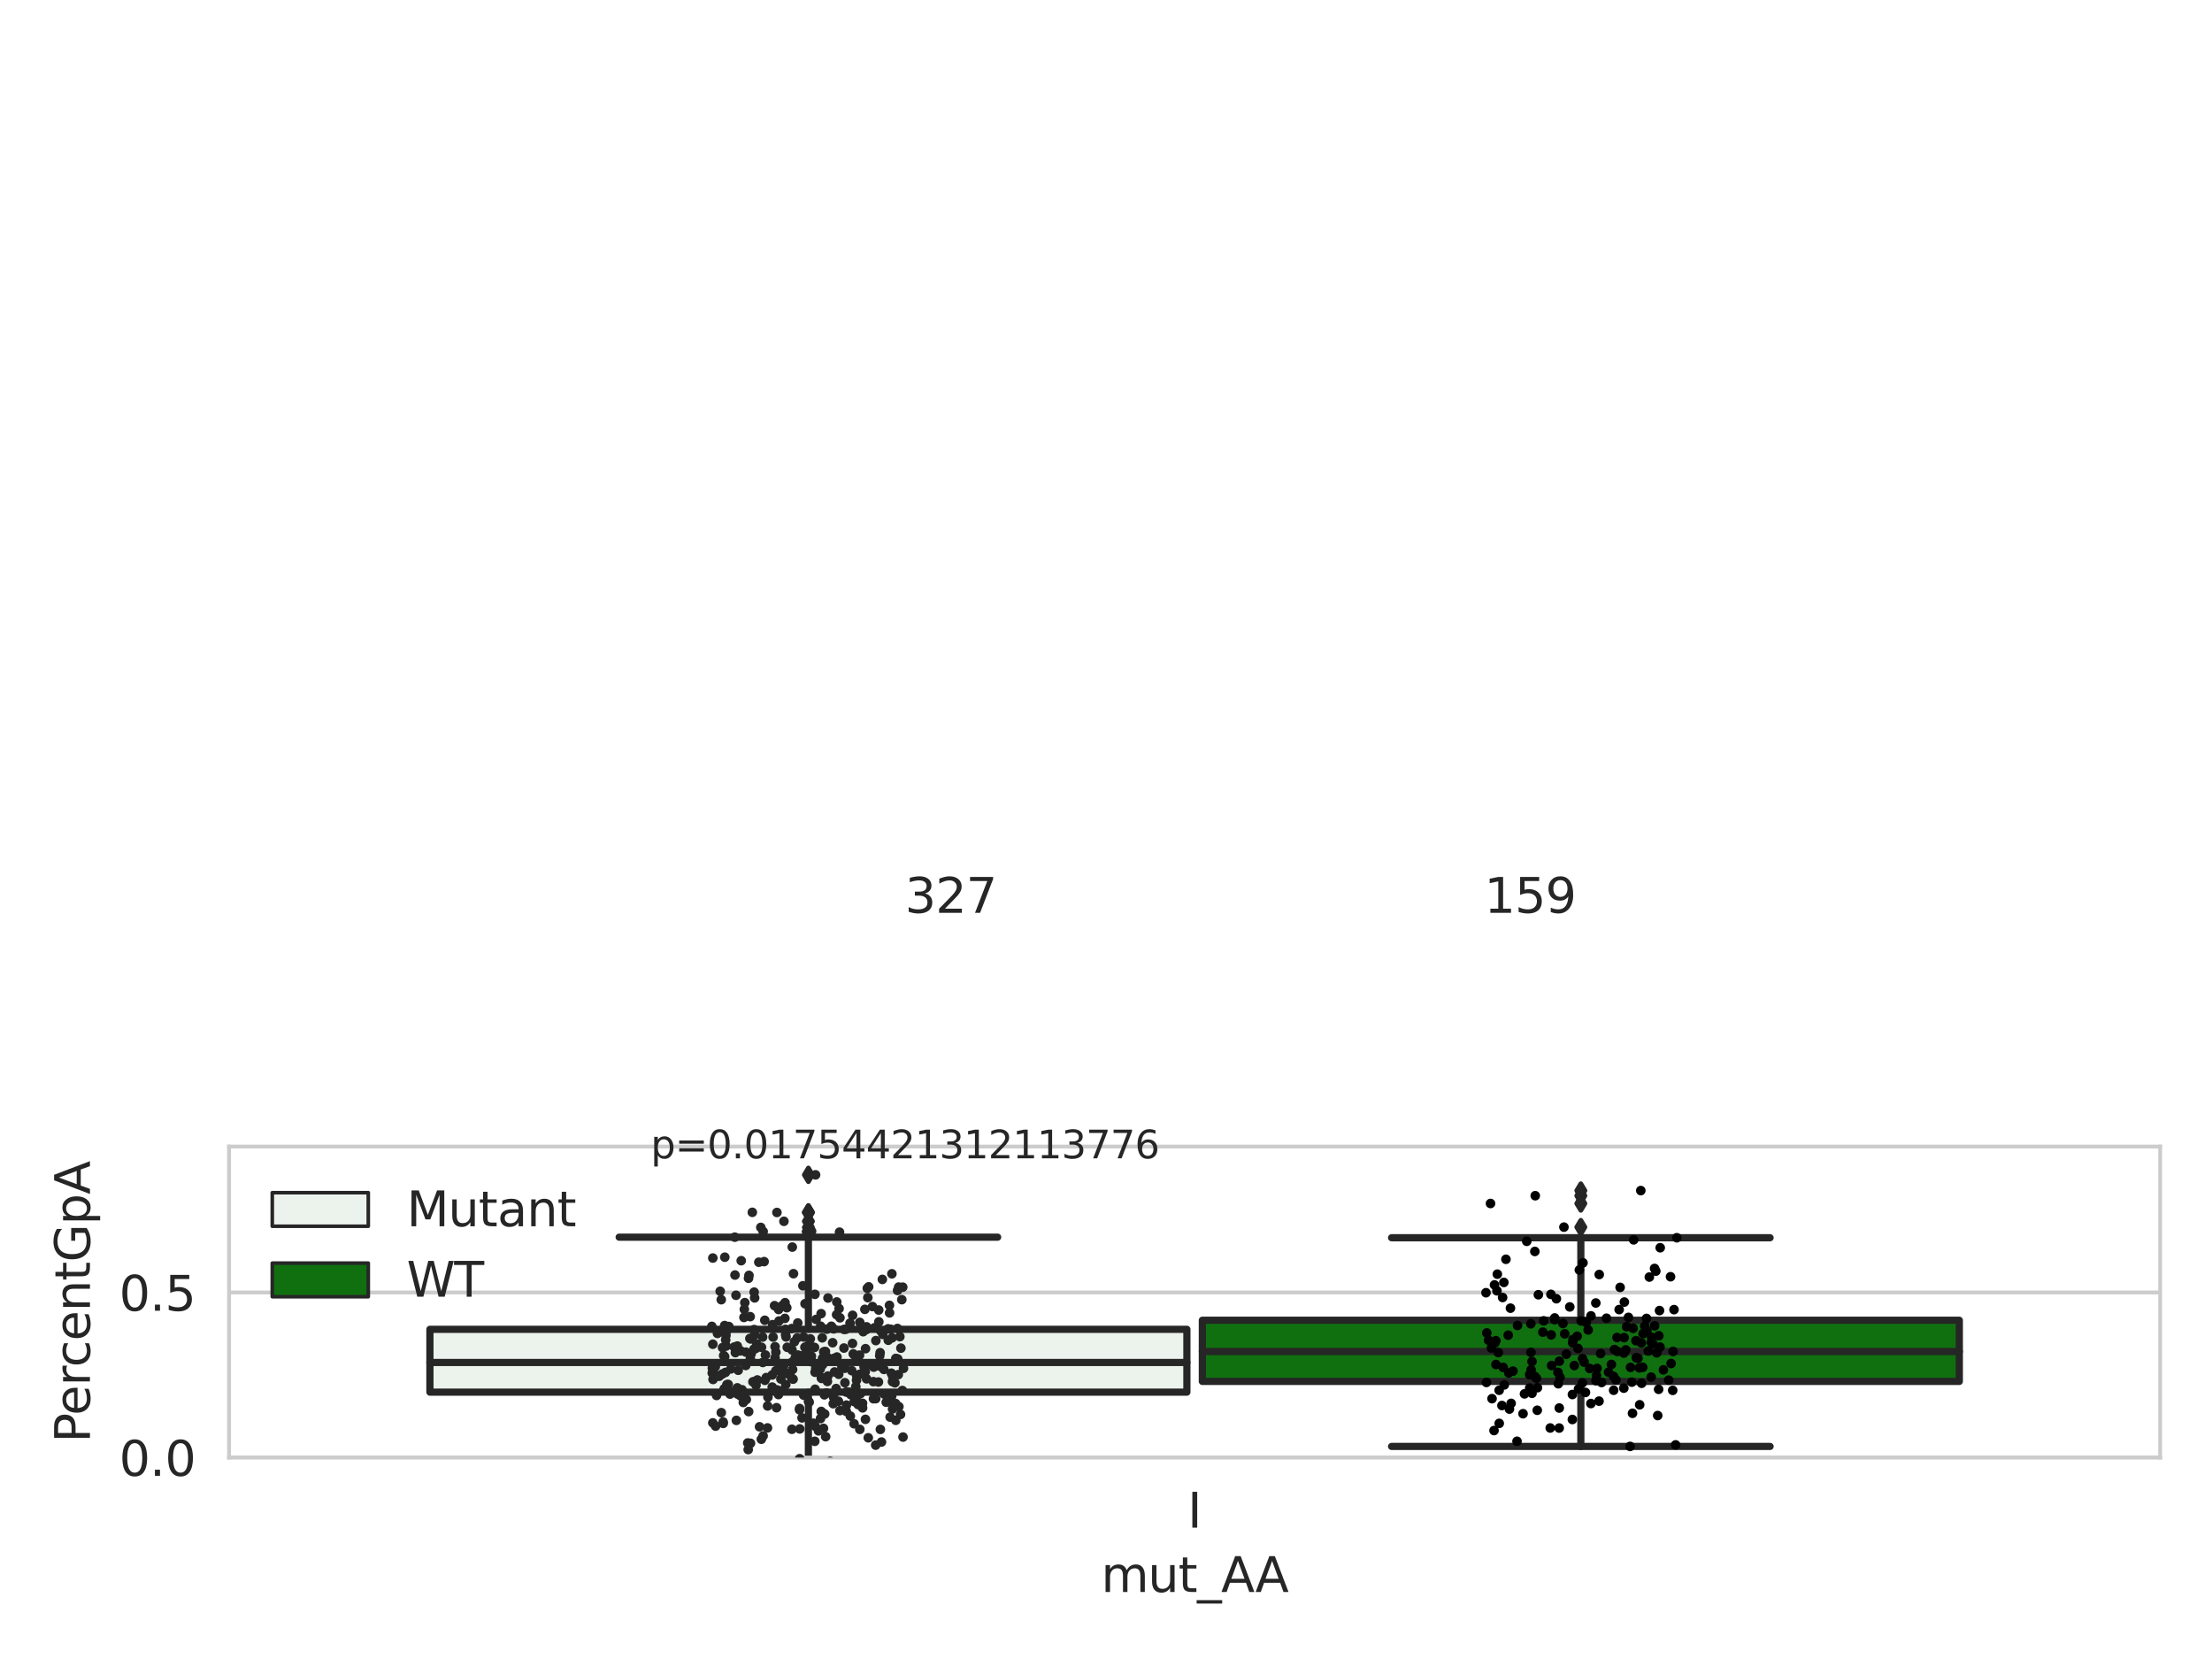 <?xml version="1.0" encoding="utf-8" standalone="no"?>
<!DOCTYPE svg PUBLIC "-//W3C//DTD SVG 1.1//EN"
  "http://www.w3.org/Graphics/SVG/1.1/DTD/svg11.dtd">
<svg xmlns:xlink="http://www.w3.org/1999/xlink" width="460.8pt" height="345.6pt" viewBox="0 0 460.8 345.6" xmlns="http://www.w3.org/2000/svg" version="1.1">
 <defs>
  <style type="text/css">*{stroke-linejoin: round; stroke-linecap: butt}</style>
 </defs>
 <g id="figure_1">
  <g id="patch_1">
   <path d="M 0 345.6 
L 460.8 345.6 
L 460.8 0 
L 0 0 
z
" style="fill: #ffffff"/>
  </g>
  <g id="axes_1">
   <g id="patch_2">
    <path d="M 47.72 303.64 
L 450 303.64 
L 450 238.853 
L 47.72 238.853 
z
" style="fill: #ffffff"/>
   </g>
   <g id="matplotlib.axis_1">
    <g id="xtick_1">
     <g id="text_1">
      <!-- I -->
      <g style="fill: #262626" transform="translate(247.385 318.238)scale(0.1 -0.1)">
       <defs>
        <path id="DejaVuSans-49" d="M 628 4666 
L 1259 4666 
L 1259 0 
L 628 0 
L 628 4666 
z
" transform="scale(0.016)"/>
       </defs>
       <use xlink:href="#DejaVuSans-49"/>
      </g>
     </g>
    </g>
    <g id="text_2">
     <!-- mut_AA -->
     <g style="fill: #262626" transform="translate(229.383 331.638)scale(0.1 -0.1)">
      <defs>
       <path id="DejaVuSans-6d" d="M 3328 2828 
Q 3544 3216 3844 3400 
Q 4144 3584 4550 3584 
Q 5097 3584 5394 3201 
Q 5691 2819 5691 2113 
L 5691 0 
L 5113 0 
L 5113 2094 
Q 5113 2597 4934 2840 
Q 4756 3084 4391 3084 
Q 3944 3084 3684 2787 
Q 3425 2491 3425 1978 
L 3425 0 
L 2847 0 
L 2847 2094 
Q 2847 2600 2669 2842 
Q 2491 3084 2119 3084 
Q 1678 3084 1418 2786 
Q 1159 2488 1159 1978 
L 1159 0 
L 581 0 
L 581 3500 
L 1159 3500 
L 1159 2956 
Q 1356 3278 1631 3431 
Q 1906 3584 2284 3584 
Q 2666 3584 2933 3390 
Q 3200 3197 3328 2828 
z
" transform="scale(0.016)"/>
       <path id="DejaVuSans-75" d="M 544 1381 
L 544 3500 
L 1119 3500 
L 1119 1403 
Q 1119 906 1312 657 
Q 1506 409 1894 409 
Q 2359 409 2629 706 
Q 2900 1003 2900 1516 
L 2900 3500 
L 3475 3500 
L 3475 0 
L 2900 0 
L 2900 538 
Q 2691 219 2414 64 
Q 2138 -91 1772 -91 
Q 1169 -91 856 284 
Q 544 659 544 1381 
z
M 1991 3584 
L 1991 3584 
z
" transform="scale(0.016)"/>
       <path id="DejaVuSans-74" d="M 1172 4494 
L 1172 3500 
L 2356 3500 
L 2356 3053 
L 1172 3053 
L 1172 1153 
Q 1172 725 1289 603 
Q 1406 481 1766 481 
L 2356 481 
L 2356 0 
L 1766 0 
Q 1100 0 847 248 
Q 594 497 594 1153 
L 594 3053 
L 172 3053 
L 172 3500 
L 594 3500 
L 594 4494 
L 1172 4494 
z
" transform="scale(0.016)"/>
       <path id="DejaVuSans-5f" d="M 3263 -1063 
L 3263 -1509 
L -63 -1509 
L -63 -1063 
L 3263 -1063 
z
" transform="scale(0.016)"/>
       <path id="DejaVuSans-41" d="M 2188 4044 
L 1331 1722 
L 3047 1722 
L 2188 4044 
z
M 1831 4666 
L 2547 4666 
L 4325 0 
L 3669 0 
L 3244 1197 
L 1141 1197 
L 716 0 
L 50 0 
L 1831 4666 
z
" transform="scale(0.016)"/>
      </defs>
      <use xlink:href="#DejaVuSans-6d"/>
      <use xlink:href="#DejaVuSans-75" x="97.412"/>
      <use xlink:href="#DejaVuSans-74" x="160.791"/>
      <use xlink:href="#DejaVuSans-5f" x="200"/>
      <use xlink:href="#DejaVuSans-41" x="250"/>
      <use xlink:href="#DejaVuSans-41" x="321.158"/>
     </g>
    </g>
   </g>
   <g id="matplotlib.axis_2">
    <g id="ytick_1">
     <g id="line2d_1">
      <path d="M 47.72 303.64 
L 450 303.64 
" clip-path="url(#p2067278f2c)" style="fill: none; stroke: #cccccc; stroke-width: 0.8; stroke-linecap: round"/>
     </g>
     <g id="text_3">
      <!-- 0.0 -->
      <g style="fill: #262626" transform="translate(24.817 307.439)scale(0.1 -0.1)">
       <defs>
        <path id="DejaVuSans-30" d="M 2034 4250 
Q 1547 4250 1301 3770 
Q 1056 3291 1056 2328 
Q 1056 1369 1301 889 
Q 1547 409 2034 409 
Q 2525 409 2770 889 
Q 3016 1369 3016 2328 
Q 3016 3291 2770 3770 
Q 2525 4250 2034 4250 
z
M 2034 4750 
Q 2819 4750 3233 4129 
Q 3647 3509 3647 2328 
Q 3647 1150 3233 529 
Q 2819 -91 2034 -91 
Q 1250 -91 836 529 
Q 422 1150 422 2328 
Q 422 3509 836 4129 
Q 1250 4750 2034 4750 
z
" transform="scale(0.016)"/>
        <path id="DejaVuSans-2e" d="M 684 794 
L 1344 794 
L 1344 0 
L 684 0 
L 684 794 
z
" transform="scale(0.016)"/>
       </defs>
       <use xlink:href="#DejaVuSans-30"/>
       <use xlink:href="#DejaVuSans-2e" x="63.623"/>
       <use xlink:href="#DejaVuSans-30" x="95.41"/>
      </g>
     </g>
    </g>
    <g id="ytick_2">
     <g id="line2d_2">
      <path d="M 47.72 269.25 
L 450 269.25 
" clip-path="url(#p2067278f2c)" style="fill: none; stroke: #cccccc; stroke-width: 0.8; stroke-linecap: round"/>
     </g>
     <g id="text_4">
      <!-- 0.5 -->
      <g style="fill: #262626" transform="translate(24.817 273.049)scale(0.1 -0.1)">
       <defs>
        <path id="DejaVuSans-35" d="M 691 4666 
L 3169 4666 
L 3169 4134 
L 1269 4134 
L 1269 2991 
Q 1406 3038 1543 3061 
Q 1681 3084 1819 3084 
Q 2600 3084 3056 2656 
Q 3513 2228 3513 1497 
Q 3513 744 3044 326 
Q 2575 -91 1722 -91 
Q 1428 -91 1123 -41 
Q 819 9 494 109 
L 494 744 
Q 775 591 1075 516 
Q 1375 441 1709 441 
Q 2250 441 2565 725 
Q 2881 1009 2881 1497 
Q 2881 1984 2565 2268 
Q 2250 2553 1709 2553 
Q 1456 2553 1204 2497 
Q 953 2441 691 2322 
L 691 4666 
z
" transform="scale(0.016)"/>
       </defs>
       <use xlink:href="#DejaVuSans-30"/>
       <use xlink:href="#DejaVuSans-2e" x="63.623"/>
       <use xlink:href="#DejaVuSans-35" x="95.41"/>
      </g>
     </g>
    </g>
    <g id="text_5">
     <!-- PercentGpA -->
     <g style="fill: #262626" transform="translate(18.737 300.523)rotate(-90)scale(0.1 -0.1)">
      <defs>
       <path id="DejaVuSans-50" d="M 1259 4147 
L 1259 2394 
L 2053 2394 
Q 2494 2394 2734 2622 
Q 2975 2850 2975 3272 
Q 2975 3691 2734 3919 
Q 2494 4147 2053 4147 
L 1259 4147 
z
M 628 4666 
L 2053 4666 
Q 2838 4666 3239 4311 
Q 3641 3956 3641 3272 
Q 3641 2581 3239 2228 
Q 2838 1875 2053 1875 
L 1259 1875 
L 1259 0 
L 628 0 
L 628 4666 
z
" transform="scale(0.016)"/>
       <path id="DejaVuSans-65" d="M 3597 1894 
L 3597 1613 
L 953 1613 
Q 991 1019 1311 708 
Q 1631 397 2203 397 
Q 2534 397 2845 478 
Q 3156 559 3463 722 
L 3463 178 
Q 3153 47 2828 -22 
Q 2503 -91 2169 -91 
Q 1331 -91 842 396 
Q 353 884 353 1716 
Q 353 2575 817 3079 
Q 1281 3584 2069 3584 
Q 2775 3584 3186 3129 
Q 3597 2675 3597 1894 
z
M 3022 2063 
Q 3016 2534 2758 2815 
Q 2500 3097 2075 3097 
Q 1594 3097 1305 2825 
Q 1016 2553 972 2059 
L 3022 2063 
z
" transform="scale(0.016)"/>
       <path id="DejaVuSans-72" d="M 2631 2963 
Q 2534 3019 2420 3045 
Q 2306 3072 2169 3072 
Q 1681 3072 1420 2755 
Q 1159 2438 1159 1844 
L 1159 0 
L 581 0 
L 581 3500 
L 1159 3500 
L 1159 2956 
Q 1341 3275 1631 3429 
Q 1922 3584 2338 3584 
Q 2397 3584 2469 3576 
Q 2541 3569 2628 3553 
L 2631 2963 
z
" transform="scale(0.016)"/>
       <path id="DejaVuSans-63" d="M 3122 3366 
L 3122 2828 
Q 2878 2963 2633 3030 
Q 2388 3097 2138 3097 
Q 1578 3097 1268 2742 
Q 959 2388 959 1747 
Q 959 1106 1268 751 
Q 1578 397 2138 397 
Q 2388 397 2633 464 
Q 2878 531 3122 666 
L 3122 134 
Q 2881 22 2623 -34 
Q 2366 -91 2075 -91 
Q 1284 -91 818 406 
Q 353 903 353 1747 
Q 353 2603 823 3093 
Q 1294 3584 2113 3584 
Q 2378 3584 2631 3529 
Q 2884 3475 3122 3366 
z
" transform="scale(0.016)"/>
       <path id="DejaVuSans-6e" d="M 3513 2113 
L 3513 0 
L 2938 0 
L 2938 2094 
Q 2938 2591 2744 2837 
Q 2550 3084 2163 3084 
Q 1697 3084 1428 2787 
Q 1159 2491 1159 1978 
L 1159 0 
L 581 0 
L 581 3500 
L 1159 3500 
L 1159 2956 
Q 1366 3272 1645 3428 
Q 1925 3584 2291 3584 
Q 2894 3584 3203 3211 
Q 3513 2838 3513 2113 
z
" transform="scale(0.016)"/>
       <path id="DejaVuSans-47" d="M 3809 666 
L 3809 1919 
L 2778 1919 
L 2778 2438 
L 4434 2438 
L 4434 434 
Q 4069 175 3628 42 
Q 3188 -91 2688 -91 
Q 1594 -91 976 548 
Q 359 1188 359 2328 
Q 359 3472 976 4111 
Q 1594 4750 2688 4750 
Q 3144 4750 3555 4637 
Q 3966 4525 4313 4306 
L 4313 3634 
Q 3963 3931 3569 4081 
Q 3175 4231 2741 4231 
Q 1884 4231 1454 3753 
Q 1025 3275 1025 2328 
Q 1025 1384 1454 906 
Q 1884 428 2741 428 
Q 3075 428 3337 486 
Q 3600 544 3809 666 
z
" transform="scale(0.016)"/>
       <path id="DejaVuSans-70" d="M 1159 525 
L 1159 -1331 
L 581 -1331 
L 581 3500 
L 1159 3500 
L 1159 2969 
Q 1341 3281 1617 3432 
Q 1894 3584 2278 3584 
Q 2916 3584 3314 3078 
Q 3713 2572 3713 1747 
Q 3713 922 3314 415 
Q 2916 -91 2278 -91 
Q 1894 -91 1617 61 
Q 1341 213 1159 525 
z
M 3116 1747 
Q 3116 2381 2855 2742 
Q 2594 3103 2138 3103 
Q 1681 3103 1420 2742 
Q 1159 2381 1159 1747 
Q 1159 1113 1420 752 
Q 1681 391 2138 391 
Q 2594 391 2855 752 
Q 3116 1113 3116 1747 
z
" transform="scale(0.016)"/>
      </defs>
      <use xlink:href="#DejaVuSans-50"/>
      <use xlink:href="#DejaVuSans-65" x="56.678"/>
      <use xlink:href="#DejaVuSans-72" x="118.201"/>
      <use xlink:href="#DejaVuSans-63" x="157.064"/>
      <use xlink:href="#DejaVuSans-65" x="212.045"/>
      <use xlink:href="#DejaVuSans-6e" x="273.568"/>
      <use xlink:href="#DejaVuSans-74" x="336.947"/>
      <use xlink:href="#DejaVuSans-47" x="376.156"/>
      <use xlink:href="#DejaVuSans-70" x="453.646"/>
      <use xlink:href="#DejaVuSans-41" x="517.123"/>
     </g>
    </g>
   </g>
   <g id="patch_3">
    <path d="M 89.557 290.007 
L 247.251 290.007 
L 247.251 276.918 
L 89.557 276.918 
L 89.557 290.007 
z
" clip-path="url(#p2067278f2c)" style="fill: #ecf2ec; stroke: #262626; stroke-width: 1.5; stroke-linejoin: miter"/>
   </g>
   <g id="patch_4">
    <path d="M 250.469 287.775 
L 408.163 287.775 
L 408.163 275.03 
L 250.469 275.03 
L 250.469 287.775 
z
" clip-path="url(#p2067278f2c)" style="fill: #107010; stroke: #262626; stroke-width: 1.5; stroke-linejoin: miter"/>
   </g>
   <g id="patch_5">
    <path d="M 248.86 303.64 
L 248.86 303.64 
L 248.86 303.64 
L 248.86 303.64 
z
" clip-path="url(#p2067278f2c)" style="fill: #ecf2ec; stroke: #262626; stroke-width: 0.75; stroke-linejoin: miter"/>
   </g>
   <g id="patch_6">
    <path d="M 248.86 303.64 
L 248.86 303.64 
L 248.86 303.64 
L 248.86 303.64 
z
" clip-path="url(#p2067278f2c)" style="fill: #107010; stroke: #262626; stroke-width: 0.75; stroke-linejoin: miter"/>
   </g>
   <g id="PathCollection_1"/>
   <g id="PathCollection_2"/>
   <g id="line2d_3">
    <path d="M 168.404 290.007 
L 168.404 306.429 
" clip-path="url(#p2067278f2c)" style="fill: none; stroke: #262626; stroke-width: 1.5; stroke-linecap: round"/>
   </g>
   <g id="line2d_4">
    <path d="M 168.404 276.918 
L 168.404 257.723 
" clip-path="url(#p2067278f2c)" style="fill: none; stroke: #262626; stroke-width: 1.5; stroke-linecap: round"/>
   </g>
   <g id="line2d_5">
    <path d="M 128.981 306.429 
L 207.827 306.429 
" clip-path="url(#p2067278f2c)" style="fill: none; stroke: #262626; stroke-width: 1.5; stroke-linecap: round"/>
   </g>
   <g id="line2d_6">
    <path d="M 128.981 257.723 
L 207.827 257.723 
" clip-path="url(#p2067278f2c)" style="fill: none; stroke: #262626; stroke-width: 1.5; stroke-linecap: round"/>
   </g>
   <g id="line2d_7">
    <defs>
     <path id="mb8086ebad0" d="M -0 1.414 
L 0.849 0 
L 0 -1.414 
L -0.849 -0 
z
" style="stroke: #262626; stroke-linejoin: miter"/>
    </defs>
    <g clip-path="url(#p2067278f2c)">
     <use xlink:href="#mb8086ebad0" x="168.404" y="256.552" style="fill: #262626; stroke: #262626; stroke-linejoin: miter"/>
     <use xlink:href="#mb8086ebad0" x="168.404" y="256.492" style="fill: #262626; stroke: #262626; stroke-linejoin: miter"/>
     <use xlink:href="#mb8086ebad0" x="168.404" y="254.419" style="fill: #262626; stroke: #262626; stroke-linejoin: miter"/>
     <use xlink:href="#mb8086ebad0" x="168.404" y="252.55" style="fill: #262626; stroke: #262626; stroke-linejoin: miter"/>
     <use xlink:href="#mb8086ebad0" x="168.404" y="256.682" style="fill: #262626; stroke: #262626; stroke-linejoin: miter"/>
     <use xlink:href="#mb8086ebad0" x="168.404" y="255.694" style="fill: #262626; stroke: #262626; stroke-linejoin: miter"/>
     <use xlink:href="#mb8086ebad0" x="168.404" y="244.743" style="fill: #262626; stroke: #262626; stroke-linejoin: miter"/>
     <use xlink:href="#mb8086ebad0" x="168.404" y="252.58" style="fill: #262626; stroke: #262626; stroke-linejoin: miter"/>
    </g>
   </g>
   <g id="line2d_8">
    <path d="M 329.316 287.775 
L 329.316 301.318 
" clip-path="url(#p2067278f2c)" style="fill: none; stroke: #262626; stroke-width: 1.5; stroke-linecap: round"/>
   </g>
   <g id="line2d_9">
    <path d="M 329.316 275.03 
L 329.316 257.846 
" clip-path="url(#p2067278f2c)" style="fill: none; stroke: #262626; stroke-width: 1.5; stroke-linecap: round"/>
   </g>
   <g id="line2d_10">
    <path d="M 289.893 301.318 
L 368.739 301.318 
" clip-path="url(#p2067278f2c)" style="fill: none; stroke: #262626; stroke-width: 1.5; stroke-linecap: round"/>
   </g>
   <g id="line2d_11">
    <path d="M 289.893 257.846 
L 368.739 257.846 
" clip-path="url(#p2067278f2c)" style="fill: none; stroke: #262626; stroke-width: 1.5; stroke-linecap: round"/>
   </g>
   <g id="line2d_12">
    <g clip-path="url(#p2067278f2c)">
     <use xlink:href="#mb8086ebad0" x="329.316" y="316.088" style="fill: #262626; stroke: #262626; stroke-linejoin: miter"/>
     <use xlink:href="#mb8086ebad0" x="329.316" y="248.02" style="fill: #262626; stroke: #262626; stroke-linejoin: miter"/>
     <use xlink:href="#mb8086ebad0" x="329.316" y="249.09" style="fill: #262626; stroke: #262626; stroke-linejoin: miter"/>
     <use xlink:href="#mb8086ebad0" x="329.316" y="255.633" style="fill: #262626; stroke: #262626; stroke-linejoin: miter"/>
     <use xlink:href="#mb8086ebad0" x="329.316" y="250.708" style="fill: #262626; stroke: #262626; stroke-linejoin: miter"/>
    </g>
   </g>
   <g id="line2d_13">
    <path d="M 89.557 283.83 
L 247.251 283.83 
" clip-path="url(#p2067278f2c)" style="fill: none; stroke: #262626; stroke-width: 1.5; stroke-linecap: round"/>
   </g>
   <g id="line2d_14">
    <path d="M 250.469 281.542 
L 408.163 281.542 
" clip-path="url(#p2067278f2c)" style="fill: none; stroke: #262626; stroke-width: 1.5; stroke-linecap: round"/>
   </g>
   <g id="patch_7">
    <path d="M 47.72 303.64 
L 47.72 238.853 
" style="fill: none; stroke: #cccccc; stroke-width: 0.8; stroke-linejoin: miter; stroke-linecap: square"/>
   </g>
   <g id="patch_8">
    <path d="M 450 303.64 
L 450 238.853 
" style="fill: none; stroke: #cccccc; stroke-width: 0.8; stroke-linejoin: miter; stroke-linecap: square"/>
   </g>
   <g id="patch_9">
    <path d="M 47.72 303.64 
L 450 303.64 
" style="fill: none; stroke: #cccccc; stroke-width: 0.8; stroke-linejoin: miter; stroke-linecap: square"/>
   </g>
   <g id="patch_10">
    <path d="M 47.72 238.853 
L 450 238.853 
" style="fill: none; stroke: #cccccc; stroke-width: 0.8; stroke-linejoin: miter; stroke-linecap: square"/>
   </g>
   <g id="PathCollection_3">
    <defs>
     <path id="C0_0_631ef81359" d="M 0 1 
C 0.265 1 0.52 0.895 0.707 0.707 
C 0.895 0.52 1 0.265 1 -0 
C 1 -0.265 0.895 -0.52 0.707 -0.707 
C 0.52 -0.895 0.265 -1 0 -1 
C -0.265 -1 -0.52 -0.895 -0.707 -0.707 
C -0.895 -0.52 -1 -0.265 -1 0 
C -1 0.265 -0.895 0.52 -0.707 0.707 
C -0.52 0.895 -0.265 1 0 1 
z
"/>
    </defs>
    <g clip-path="url(#p2067278f2c)">
     <use xlink:href="#C0_0_631ef81359" x="166.191" y="275.604" style="fill: #262626"/>
    </g>
    <g clip-path="url(#p2067278f2c)">
     <use xlink:href="#C0_0_631ef81359" x="153.595" y="280.403" style="fill: #262626"/>
    </g>
    <g clip-path="url(#p2067278f2c)">
     <use xlink:href="#C0_0_631ef81359" x="169.029" y="282.515" style="fill: #262626"/>
    </g>
    <g clip-path="url(#p2067278f2c)">
     <use xlink:href="#C0_0_631ef81359" x="162.54" y="285.652" style="fill: #262626"/>
    </g>
    <g clip-path="url(#p2067278f2c)">
     <use xlink:href="#C0_0_631ef81359" x="150.648" y="296.221" style="fill: #262626"/>
    </g>
    <g clip-path="url(#p2067278f2c)">
     <use xlink:href="#C0_0_631ef81359" x="153.637" y="290.405" style="fill: #262626"/>
    </g>
    <g clip-path="url(#p2067278f2c)">
     <use xlink:href="#C0_0_631ef81359" x="154.982" y="274.446" style="fill: #262626"/>
    </g>
    <g clip-path="url(#p2067278f2c)">
     <use xlink:href="#C0_0_631ef81359" x="183.914" y="277.985" style="fill: #262626"/>
    </g>
    <g clip-path="url(#p2067278f2c)">
     <use xlink:href="#C0_0_631ef81359" x="169.458" y="296.479" style="fill: #262626"/>
    </g>
    <g clip-path="url(#p2067278f2c)">
     <use xlink:href="#C0_0_631ef81359" x="148.874" y="286.293" style="fill: #262626"/>
    </g>
    <g clip-path="url(#p2067278f2c)">
     <use xlink:href="#C0_0_631ef81359" x="148.498" y="280.026" style="fill: #262626"/>
    </g>
    <g clip-path="url(#p2067278f2c)">
     <use xlink:href="#C0_0_631ef81359" x="174.976" y="274.528" style="fill: #262626"/>
    </g>
    <g clip-path="url(#p2067278f2c)">
     <use xlink:href="#C0_0_631ef81359" x="185.939" y="293.516" style="fill: #262626"/>
    </g>
    <g clip-path="url(#p2067278f2c)">
     <use xlink:href="#C0_0_631ef81359" x="163.655" y="278.08" style="fill: #262626"/>
    </g>
    <g clip-path="url(#p2067278f2c)">
     <use xlink:href="#C0_0_631ef81359" x="151.702" y="288.403" style="fill: #262626"/>
    </g>
    <g clip-path="url(#p2067278f2c)">
     <use xlink:href="#C0_0_631ef81359" x="171.054" y="273.655" style="fill: #262626"/>
    </g>
    <g clip-path="url(#p2067278f2c)">
     <use xlink:href="#C0_0_631ef81359" x="161.459" y="282.857" style="fill: #262626"/>
    </g>
    <g clip-path="url(#p2067278f2c)">
     <use xlink:href="#C0_0_631ef81359" x="163.063" y="285.713" style="fill: #262626"/>
    </g>
    <g clip-path="url(#p2067278f2c)">
     <use xlink:href="#C0_0_631ef81359" x="162.173" y="290.51" style="fill: #262626"/>
    </g>
    <g clip-path="url(#p2067278f2c)">
     <use xlink:href="#C0_0_631ef81359" x="171.343" y="282.962" style="fill: #262626"/>
    </g>
    <g clip-path="url(#p2067278f2c)">
     <use xlink:href="#C0_0_631ef81359" x="185.43" y="295.214" style="fill: #262626"/>
    </g>
    <g clip-path="url(#p2067278f2c)">
     <use xlink:href="#C0_0_631ef81359" x="158.603" y="299.817" style="fill: #262626"/>
    </g>
    <g clip-path="url(#p2067278f2c)">
     <use xlink:href="#C0_0_631ef81359" x="185.683" y="286.059" style="fill: #262626"/>
    </g>
    <g clip-path="url(#p2067278f2c)">
     <use xlink:href="#C0_0_631ef81359" x="180.29" y="295.674" style="fill: #262626"/>
    </g>
    <g clip-path="url(#p2067278f2c)">
     <use xlink:href="#C0_0_631ef81359" x="186.571" y="292.378" style="fill: #262626"/>
    </g>
    <g clip-path="url(#p2067278f2c)">
     <use xlink:href="#C0_0_631ef81359" x="183.267" y="282.424" style="fill: #262626"/>
    </g>
    <g clip-path="url(#p2067278f2c)">
     <use xlink:href="#C0_0_631ef81359" x="152.956" y="280.615" style="fill: #262626"/>
    </g>
    <g clip-path="url(#p2067278f2c)">
     <use xlink:href="#C0_0_631ef81359" x="161.353" y="271.997" style="fill: #262626"/>
    </g>
    <g clip-path="url(#p2067278f2c)">
     <use xlink:href="#C0_0_631ef81359" x="176.013" y="288.049" style="fill: #262626"/>
    </g>
    <g clip-path="url(#p2067278f2c)">
     <use xlink:href="#C0_0_631ef81359" x="187.216" y="268.124" style="fill: #262626"/>
    </g>
    <g clip-path="url(#p2067278f2c)">
     <use xlink:href="#C0_0_631ef81359" x="158.981" y="256.552" style="fill: #262626"/>
    </g>
    <g clip-path="url(#p2067278f2c)">
     <use xlink:href="#C0_0_631ef81359" x="163.686" y="288.427" style="fill: #262626"/>
    </g>
    <g clip-path="url(#p2067278f2c)">
     <use xlink:href="#C0_0_631ef81359" x="156.384" y="278.929" style="fill: #262626"/>
    </g>
    <g clip-path="url(#p2067278f2c)">
     <use xlink:href="#C0_0_631ef81359" x="161.46" y="280.545" style="fill: #262626"/>
    </g>
    <g clip-path="url(#p2067278f2c)">
     <use xlink:href="#C0_0_631ef81359" x="168.949" y="283.67" style="fill: #262626"/>
    </g>
    <g clip-path="url(#p2067278f2c)">
     <use xlink:href="#C0_0_631ef81359" x="185.556" y="290.368" style="fill: #262626"/>
    </g>
    <g clip-path="url(#p2067278f2c)">
     <use xlink:href="#C0_0_631ef81359" x="154.843" y="292.155" style="fill: #262626"/>
    </g>
    <g clip-path="url(#p2067278f2c)">
     <use xlink:href="#C0_0_631ef81359" x="185.287" y="271.929" style="fill: #262626"/>
    </g>
    <g clip-path="url(#p2067278f2c)">
     <use xlink:href="#C0_0_631ef81359" x="168.566" y="292.091" style="fill: #262626"/>
    </g>
    <g clip-path="url(#p2067278f2c)">
     <use xlink:href="#C0_0_631ef81359" x="183.791" y="284.836" style="fill: #262626"/>
    </g>
    <g clip-path="url(#p2067278f2c)">
     <use xlink:href="#C0_0_631ef81359" x="152.241" y="285.171" style="fill: #262626"/>
    </g>
    <g clip-path="url(#p2067278f2c)">
     <use xlink:href="#C0_0_631ef81359" x="148.371" y="286.02" style="fill: #262626"/>
    </g>
    <g clip-path="url(#p2067278f2c)">
     <use xlink:href="#C0_0_631ef81359" x="171.287" y="278.693" style="fill: #262626"/>
    </g>
    <g clip-path="url(#p2067278f2c)">
     <use xlink:href="#C0_0_631ef81359" x="186.613" y="282.989" style="fill: #262626"/>
    </g>
    <g clip-path="url(#p2067278f2c)">
     <use xlink:href="#C0_0_631ef81359" x="157.634" y="279.982" style="fill: #262626"/>
    </g>
    <g clip-path="url(#p2067278f2c)">
     <use xlink:href="#C0_0_631ef81359" x="164.994" y="281.219" style="fill: #262626"/>
    </g>
    <g clip-path="url(#p2067278f2c)">
     <use xlink:href="#C0_0_631ef81359" x="178.492" y="290.878" style="fill: #262626"/>
    </g>
    <g clip-path="url(#p2067278f2c)">
     <use xlink:href="#C0_0_631ef81359" x="187.025" y="283.453" style="fill: #262626"/>
    </g>
    <g clip-path="url(#p2067278f2c)">
     <use xlink:href="#C0_0_631ef81359" x="169.828" y="297.096" style="fill: #262626"/>
    </g>
    <g clip-path="url(#p2067278f2c)">
     <use xlink:href="#C0_0_631ef81359" x="158.227" y="297.222" style="fill: #262626"/>
    </g>
    <g clip-path="url(#p2067278f2c)">
     <use xlink:href="#C0_0_631ef81359" x="163.637" y="276.926" style="fill: #262626"/>
    </g>
    <g clip-path="url(#p2067278f2c)">
     <use xlink:href="#C0_0_631ef81359" x="185.318" y="273.499" style="fill: #262626"/>
    </g>
    <g clip-path="url(#p2067278f2c)">
     <use xlink:href="#C0_0_631ef81359" x="158.867" y="278.537" style="fill: #262626"/>
    </g>
    <g clip-path="url(#p2067278f2c)">
     <use xlink:href="#C0_0_631ef81359" x="159.979" y="291.06" style="fill: #262626"/>
    </g>
    <g clip-path="url(#p2067278f2c)">
     <use xlink:href="#C0_0_631ef81359" x="175.378" y="284.734" style="fill: #262626"/>
    </g>
    <g clip-path="url(#p2067278f2c)">
     <use xlink:href="#C0_0_631ef81359" x="180.003" y="284.737" style="fill: #262626"/>
    </g>
    <g clip-path="url(#p2067278f2c)">
     <use xlink:href="#C0_0_631ef81359" x="177.954" y="291.978" style="fill: #262626"/>
    </g>
    <g clip-path="url(#p2067278f2c)">
     <use xlink:href="#C0_0_631ef81359" x="188.114" y="299.367" style="fill: #262626"/>
    </g>
    <g clip-path="url(#p2067278f2c)">
     <use xlink:href="#C0_0_631ef81359" x="174.316" y="271.223" style="fill: #262626"/>
    </g>
    <g clip-path="url(#p2067278f2c)">
     <use xlink:href="#C0_0_631ef81359" x="187.256" y="293.032" style="fill: #262626"/>
    </g>
    <g clip-path="url(#p2067278f2c)">
     <use xlink:href="#C0_0_631ef81359" x="187.597" y="294.654" style="fill: #262626"/>
    </g>
    <g clip-path="url(#p2067278f2c)">
     <use xlink:href="#C0_0_631ef81359" x="177.915" y="296.589" style="fill: #262626"/>
    </g>
    <g clip-path="url(#p2067278f2c)">
     <use xlink:href="#C0_0_631ef81359" x="159.18" y="262.817" style="fill: #262626"/>
    </g>
    <g clip-path="url(#p2067278f2c)">
     <use xlink:href="#C0_0_631ef81359" x="159.451" y="282.276" style="fill: #262626"/>
    </g>
    <g clip-path="url(#p2067278f2c)">
     <use xlink:href="#C0_0_631ef81359" x="155.865" y="301.976" style="fill: #262626"/>
    </g>
    <g clip-path="url(#p2067278f2c)">
     <use xlink:href="#C0_0_631ef81359" x="175.797" y="284.222" style="fill: #262626"/>
    </g>
    <g clip-path="url(#p2067278f2c)">
     <use xlink:href="#C0_0_631ef81359" x="181.944" y="287.823" style="fill: #262626"/>
    </g>
    <g clip-path="url(#p2067278f2c)">
     <use xlink:href="#C0_0_631ef81359" x="178.28" y="288.859" style="fill: #262626"/>
    </g>
    <g clip-path="url(#p2067278f2c)">
     <use xlink:href="#C0_0_631ef81359" x="169.066" y="256.492" style="fill: #262626"/>
    </g>
    <g clip-path="url(#p2067278f2c)">
     <use xlink:href="#C0_0_631ef81359" x="153.069" y="257.723" style="fill: #262626"/>
    </g>
    <g clip-path="url(#p2067278f2c)">
     <use xlink:href="#C0_0_631ef81359" x="174.662" y="291.91" style="fill: #262626"/>
    </g>
    <g clip-path="url(#p2067278f2c)">
     <use xlink:href="#C0_0_631ef81359" x="163.307" y="254.419" style="fill: #262626"/>
    </g>
    <g clip-path="url(#p2067278f2c)">
     <use xlink:href="#C0_0_631ef81359" x="154.409" y="262.625" style="fill: #262626"/>
    </g>
    <g clip-path="url(#p2067278f2c)">
     <use xlink:href="#C0_0_631ef81359" x="177.749" y="282.037" style="fill: #262626"/>
    </g>
    <g clip-path="url(#p2067278f2c)">
     <use xlink:href="#C0_0_631ef81359" x="171.147" y="284.349" style="fill: #262626"/>
    </g>
    <g clip-path="url(#p2067278f2c)">
     <use xlink:href="#C0_0_631ef81359" x="179.685" y="292.334" style="fill: #262626"/>
    </g>
    <g clip-path="url(#p2067278f2c)">
     <use xlink:href="#C0_0_631ef81359" x="174.723" y="286.286" style="fill: #262626"/>
    </g>
    <g clip-path="url(#p2067278f2c)">
     <use xlink:href="#C0_0_631ef81359" x="178.45" y="286.533" style="fill: #262626"/>
    </g>
    <g clip-path="url(#p2067278f2c)">
     <use xlink:href="#C0_0_631ef81359" x="156.724" y="252.55" style="fill: #262626"/>
    </g>
    <g clip-path="url(#p2067278f2c)">
     <use xlink:href="#C0_0_631ef81359" x="174.889" y="256.682" style="fill: #262626"/>
    </g>
    <g clip-path="url(#p2067278f2c)">
     <use xlink:href="#C0_0_631ef81359" x="172.363" y="287.778" style="fill: #262626"/>
    </g>
    <g clip-path="url(#p2067278f2c)">
     <use xlink:href="#C0_0_631ef81359" x="182.431" y="291.369" style="fill: #262626"/>
    </g>
    <g clip-path="url(#p2067278f2c)">
     <use xlink:href="#C0_0_631ef81359" x="149.015" y="284.691" style="fill: #262626"/>
    </g>
    <g clip-path="url(#p2067278f2c)">
     <use xlink:href="#C0_0_631ef81359" x="180.171" y="272.761" style="fill: #262626"/>
    </g>
    <g clip-path="url(#p2067278f2c)">
     <use xlink:href="#C0_0_631ef81359" x="152.074" y="290.411" style="fill: #262626"/>
    </g>
    <g clip-path="url(#p2067278f2c)">
     <use xlink:href="#C0_0_631ef81359" x="180.521" y="276.401" style="fill: #262626"/>
    </g>
    <g clip-path="url(#p2067278f2c)">
     <use xlink:href="#C0_0_631ef81359" x="149.458" y="277.773" style="fill: #262626"/>
    </g>
    <g clip-path="url(#p2067278f2c)">
     <use xlink:href="#C0_0_631ef81359" x="167.261" y="267.849" style="fill: #262626"/>
    </g>
    <g clip-path="url(#p2067278f2c)">
     <use xlink:href="#C0_0_631ef81359" x="165.48" y="279.524" style="fill: #262626"/>
    </g>
    <g clip-path="url(#p2067278f2c)">
     <use xlink:href="#C0_0_631ef81359" x="181.562" y="284.355" style="fill: #262626"/>
    </g>
    <g clip-path="url(#p2067278f2c)">
     <use xlink:href="#C0_0_631ef81359" x="165.047" y="259.79" style="fill: #262626"/>
    </g>
    <g clip-path="url(#p2067278f2c)">
     <use xlink:href="#C0_0_631ef81359" x="163.993" y="280.667" style="fill: #262626"/>
    </g>
    <g clip-path="url(#p2067278f2c)">
     <use xlink:href="#C0_0_631ef81359" x="166.246" y="282.289" style="fill: #262626"/>
    </g>
    <g clip-path="url(#p2067278f2c)">
     <use xlink:href="#C0_0_631ef81359" x="177.141" y="295.001" style="fill: #262626"/>
    </g>
    <g clip-path="url(#p2067278f2c)">
     <use xlink:href="#C0_0_631ef81359" x="169.763" y="269.637" style="fill: #262626"/>
    </g>
    <g clip-path="url(#p2067278f2c)">
     <use xlink:href="#C0_0_631ef81359" x="155.159" y="271.365" style="fill: #262626"/>
    </g>
    <g clip-path="url(#p2067278f2c)">
     <use xlink:href="#C0_0_631ef81359" x="157.064" y="281.046" style="fill: #262626"/>
    </g>
    <g clip-path="url(#p2067278f2c)">
     <use xlink:href="#C0_0_631ef81359" x="183.812" y="266.523" style="fill: #262626"/>
    </g>
    <g clip-path="url(#p2067278f2c)">
     <use xlink:href="#C0_0_631ef81359" x="180.962" y="268.07" style="fill: #262626"/>
    </g>
    <g clip-path="url(#p2067278f2c)">
     <use xlink:href="#C0_0_631ef81359" x="171.371" y="284.276" style="fill: #262626"/>
    </g>
    <g clip-path="url(#p2067278f2c)">
     <use xlink:href="#C0_0_631ef81359" x="158.641" y="280.665" style="fill: #262626"/>
    </g>
    <g clip-path="url(#p2067278f2c)">
     <use xlink:href="#C0_0_631ef81359" x="167.683" y="280.651" style="fill: #262626"/>
    </g>
    <g clip-path="url(#p2067278f2c)">
     <use xlink:href="#C0_0_631ef81359" x="170.507" y="298.078" style="fill: #262626"/>
    </g>
    <g clip-path="url(#p2067278f2c)">
     <use xlink:href="#C0_0_631ef81359" x="172.484" y="270.4" style="fill: #262626"/>
    </g>
    <g clip-path="url(#p2067278f2c)">
     <use xlink:href="#C0_0_631ef81359" x="178.769" y="292.602" style="fill: #262626"/>
    </g>
    <g clip-path="url(#p2067278f2c)">
     <use xlink:href="#C0_0_631ef81359" x="162.952" y="285.015" style="fill: #262626"/>
    </g>
    <g clip-path="url(#p2067278f2c)">
     <use xlink:href="#C0_0_631ef81359" x="176.312" y="289.995" style="fill: #262626"/>
    </g>
    <g clip-path="url(#p2067278f2c)">
     <use xlink:href="#C0_0_631ef81359" x="155.77" y="300.591" style="fill: #262626"/>
    </g>
    <g clip-path="url(#p2067278f2c)">
     <use xlink:href="#C0_0_631ef81359" x="180.479" y="276.966" style="fill: #262626"/>
    </g>
    <g clip-path="url(#p2067278f2c)">
     <use xlink:href="#C0_0_631ef81359" x="182.994" y="287.9" style="fill: #262626"/>
    </g>
    <g clip-path="url(#p2067278f2c)">
     <use xlink:href="#C0_0_631ef81359" x="179.815" y="277.418" style="fill: #262626"/>
    </g>
    <g clip-path="url(#p2067278f2c)">
     <use xlink:href="#C0_0_631ef81359" x="157.099" y="276.972" style="fill: #262626"/>
    </g>
    <g clip-path="url(#p2067278f2c)">
     <use xlink:href="#C0_0_631ef81359" x="150.433" y="286.249" style="fill: #262626"/>
    </g>
    <g clip-path="url(#p2067278f2c)">
     <use xlink:href="#C0_0_631ef81359" x="173.188" y="276.281" style="fill: #262626"/>
    </g>
    <g clip-path="url(#p2067278f2c)">
     <use xlink:href="#C0_0_631ef81359" x="165.216" y="287.304" style="fill: #262626"/>
    </g>
    <g clip-path="url(#p2067278f2c)">
     <use xlink:href="#C0_0_631ef81359" x="150.991" y="261.897" style="fill: #262626"/>
    </g>
    <g clip-path="url(#p2067278f2c)">
     <use xlink:href="#C0_0_631ef81359" x="164.97" y="297.741" style="fill: #262626"/>
    </g>
    <g clip-path="url(#p2067278f2c)">
     <use xlink:href="#C0_0_631ef81359" x="161.627" y="281.686" style="fill: #262626"/>
    </g>
    <g clip-path="url(#p2067278f2c)">
     <use xlink:href="#C0_0_631ef81359" x="158.489" y="255.694" style="fill: #262626"/>
    </g>
    <g clip-path="url(#p2067278f2c)">
     <use xlink:href="#C0_0_631ef81359" x="186.976" y="268.825" style="fill: #262626"/>
    </g>
    <g clip-path="url(#p2067278f2c)">
     <use xlink:href="#C0_0_631ef81359" x="149.272" y="290.699" style="fill: #262626"/>
    </g>
    <g clip-path="url(#p2067278f2c)">
     <use xlink:href="#C0_0_631ef81359" x="151.129" y="285.893" style="fill: #262626"/>
    </g>
    <g clip-path="url(#p2067278f2c)">
     <use xlink:href="#C0_0_631ef81359" x="149.817" y="286.702" style="fill: #262626"/>
    </g>
    <g clip-path="url(#p2067278f2c)">
     <use xlink:href="#C0_0_631ef81359" x="158.078" y="262.943" style="fill: #262626"/>
    </g>
    <g clip-path="url(#p2067278f2c)">
     <use xlink:href="#C0_0_631ef81359" x="156.34" y="300.663" style="fill: #262626"/>
    </g>
    <g clip-path="url(#p2067278f2c)">
     <use xlink:href="#C0_0_631ef81359" x="162.434" y="284.973" style="fill: #262626"/>
    </g>
    <g clip-path="url(#p2067278f2c)">
     <use xlink:href="#C0_0_631ef81359" x="160.867" y="288.956" style="fill: #262626"/>
    </g>
    <g clip-path="url(#p2067278f2c)">
     <use xlink:href="#C0_0_631ef81359" x="162.963" y="271.978" style="fill: #262626"/>
    </g>
    <g clip-path="url(#p2067278f2c)">
     <use xlink:href="#C0_0_631ef81359" x="185.797" y="265.355" style="fill: #262626"/>
    </g>
    <g clip-path="url(#p2067278f2c)">
     <use xlink:href="#C0_0_631ef81359" x="171.602" y="281.61" style="fill: #262626"/>
    </g>
    <g clip-path="url(#p2067278f2c)">
     <use xlink:href="#C0_0_631ef81359" x="174.356" y="282.693" style="fill: #262626"/>
    </g>
    <g clip-path="url(#p2067278f2c)">
     <use xlink:href="#C0_0_631ef81359" x="155.358" y="284.451" style="fill: #262626"/>
    </g>
    <g clip-path="url(#p2067278f2c)">
     <use xlink:href="#C0_0_631ef81359" x="154.243" y="290.761" style="fill: #262626"/>
    </g>
    <g clip-path="url(#p2067278f2c)">
     <use xlink:href="#C0_0_631ef81359" x="155.059" y="272.753" style="fill: #262626"/>
    </g>
    <g clip-path="url(#p2067278f2c)">
     <use xlink:href="#C0_0_631ef81359" x="183.45" y="277.219" style="fill: #262626"/>
    </g>
    <g clip-path="url(#p2067278f2c)">
     <use xlink:href="#C0_0_631ef81359" x="179.064" y="282.299" style="fill: #262626"/>
    </g>
    <g clip-path="url(#p2067278f2c)">
     <use xlink:href="#C0_0_631ef81359" x="179.107" y="275.476" style="fill: #262626"/>
    </g>
    <g clip-path="url(#p2067278f2c)">
     <use xlink:href="#C0_0_631ef81359" x="167.405" y="290.624" style="fill: #262626"/>
    </g>
    <g clip-path="url(#p2067278f2c)">
     <use xlink:href="#C0_0_631ef81359" x="179.698" y="293.285" style="fill: #262626"/>
    </g>
    <g clip-path="url(#p2067278f2c)">
     <use xlink:href="#C0_0_631ef81359" x="182.46" y="279.269" style="fill: #262626"/>
    </g>
    <g clip-path="url(#p2067278f2c)">
     <use xlink:href="#C0_0_631ef81359" x="170.924" y="295.511" style="fill: #262626"/>
    </g>
    <g clip-path="url(#p2067278f2c)">
     <use xlink:href="#C0_0_631ef81359" x="165.038" y="283.738" style="fill: #262626"/>
    </g>
    <g clip-path="url(#p2067278f2c)">
     <use xlink:href="#C0_0_631ef81359" x="157.493" y="288.57" style="fill: #262626"/>
    </g>
    <g clip-path="url(#p2067278f2c)">
     <use xlink:href="#C0_0_631ef81359" x="186.954" y="276.744" style="fill: #262626"/>
    </g>
    <g clip-path="url(#p2067278f2c)">
     <use xlink:href="#C0_0_631ef81359" x="150.869" y="289.304" style="fill: #262626"/>
    </g>
    <g clip-path="url(#p2067278f2c)">
     <use xlink:href="#C0_0_631ef81359" x="160.94" y="275.951" style="fill: #262626"/>
    </g>
    <g clip-path="url(#p2067278f2c)">
     <use xlink:href="#C0_0_631ef81359" x="148.291" y="276.309" style="fill: #262626"/>
    </g>
    <g clip-path="url(#p2067278f2c)">
     <use xlink:href="#C0_0_631ef81359" x="187.862" y="270.744" style="fill: #262626"/>
    </g>
    <g clip-path="url(#p2067278f2c)">
     <use xlink:href="#C0_0_631ef81359" x="155.933" y="266.286" style="fill: #262626"/>
    </g>
    <g clip-path="url(#p2067278f2c)">
     <use xlink:href="#C0_0_631ef81359" x="150.026" y="268.997" style="fill: #262626"/>
    </g>
    <g clip-path="url(#p2067278f2c)">
     <use xlink:href="#C0_0_631ef81359" x="171.142" y="287.148" style="fill: #262626"/>
    </g>
    <g clip-path="url(#p2067278f2c)">
     <use xlink:href="#C0_0_631ef81359" x="184.171" y="290.401" style="fill: #262626"/>
    </g>
    <g clip-path="url(#p2067278f2c)">
     <use xlink:href="#C0_0_631ef81359" x="163.9" y="272.423" style="fill: #262626"/>
    </g>
    <g clip-path="url(#p2067278f2c)">
     <use xlink:href="#C0_0_631ef81359" x="175.959" y="285.038" style="fill: #262626"/>
    </g>
    <g clip-path="url(#p2067278f2c)">
     <use xlink:href="#C0_0_631ef81359" x="159.343" y="287.545" style="fill: #262626"/>
    </g>
    <g clip-path="url(#p2067278f2c)">
     <use xlink:href="#C0_0_631ef81359" x="171.738" y="290.566" style="fill: #262626"/>
    </g>
    <g clip-path="url(#p2067278f2c)">
     <use xlink:href="#C0_0_631ef81359" x="180.88" y="299.518" style="fill: #262626"/>
    </g>
    <g clip-path="url(#p2067278f2c)">
     <use xlink:href="#C0_0_631ef81359" x="177.608" y="274.004" style="fill: #262626"/>
    </g>
    <g clip-path="url(#p2067278f2c)">
     <use xlink:href="#C0_0_631ef81359" x="177.239" y="290.537" style="fill: #262626"/>
    </g>
    <g clip-path="url(#p2067278f2c)">
     <use xlink:href="#C0_0_631ef81359" x="177.437" y="285.531" style="fill: #262626"/>
    </g>
    <g clip-path="url(#p2067278f2c)">
     <use xlink:href="#C0_0_631ef81359" x="171.797" y="294.558" style="fill: #262626"/>
    </g>
    <g clip-path="url(#p2067278f2c)">
     <use xlink:href="#C0_0_631ef81359" x="179.156" y="286.262" style="fill: #262626"/>
    </g>
    <g clip-path="url(#p2067278f2c)">
     <use xlink:href="#C0_0_631ef81359" x="159.908" y="292.882" style="fill: #262626"/>
    </g>
    <g clip-path="url(#p2067278f2c)">
     <use xlink:href="#C0_0_631ef81359" x="149.073" y="297.086" style="fill: #262626"/>
    </g>
    <g clip-path="url(#p2067278f2c)">
     <use xlink:href="#C0_0_631ef81359" x="183.078" y="275.357" style="fill: #262626"/>
    </g>
    <g clip-path="url(#p2067278f2c)">
     <use xlink:href="#C0_0_631ef81359" x="156.273" y="274.282" style="fill: #262626"/>
    </g>
    <g clip-path="url(#p2067278f2c)">
     <use xlink:href="#C0_0_631ef81359" x="157.194" y="278.112" style="fill: #262626"/>
    </g>
    <g clip-path="url(#p2067278f2c)">
     <use xlink:href="#C0_0_631ef81359" x="171.109" y="286.963" style="fill: #262626"/>
    </g>
    <g clip-path="url(#p2067278f2c)">
     <use xlink:href="#C0_0_631ef81359" x="164.958" y="287.147" style="fill: #262626"/>
    </g>
    <g clip-path="url(#p2067278f2c)">
     <use xlink:href="#C0_0_631ef81359" x="177.963" y="282.247" style="fill: #262626"/>
    </g>
    <g clip-path="url(#p2067278f2c)">
     <use xlink:href="#C0_0_631ef81359" x="165.682" y="282.791" style="fill: #262626"/>
    </g>
    <g clip-path="url(#p2067278f2c)">
     <use xlink:href="#C0_0_631ef81359" x="169.68" y="280.696" style="fill: #262626"/>
    </g>
    <g clip-path="url(#p2067278f2c)">
     <use xlink:href="#C0_0_631ef81359" x="185.752" y="290.826" style="fill: #262626"/>
    </g>
    <g clip-path="url(#p2067278f2c)">
     <use xlink:href="#C0_0_631ef81359" x="186.43" y="288.062" style="fill: #262626"/>
    </g>
    <g clip-path="url(#p2067278f2c)">
     <use xlink:href="#C0_0_631ef81359" x="166.565" y="293.41" style="fill: #262626"/>
    </g>
    <g clip-path="url(#p2067278f2c)">
     <use xlink:href="#C0_0_631ef81359" x="174.18" y="289.26" style="fill: #262626"/>
    </g>
    <g clip-path="url(#p2067278f2c)">
     <use xlink:href="#C0_0_631ef81359" x="178.432" y="287.527" style="fill: #262626"/>
    </g>
    <g clip-path="url(#p2067278f2c)">
     <use xlink:href="#C0_0_631ef81359" x="173.458" y="279.714" style="fill: #262626"/>
    </g>
    <g clip-path="url(#p2067278f2c)">
     <use xlink:href="#C0_0_631ef81359" x="156.479" y="282.037" style="fill: #262626"/>
    </g>
    <g clip-path="url(#p2067278f2c)">
     <use xlink:href="#C0_0_631ef81359" x="157.102" y="269.177" style="fill: #262626"/>
    </g>
    <g clip-path="url(#p2067278f2c)">
     <use xlink:href="#C0_0_631ef81359" x="187.456" y="278.453" style="fill: #262626"/>
    </g>
    <g clip-path="url(#p2067278f2c)">
     <use xlink:href="#C0_0_631ef81359" x="155.398" y="281.675" style="fill: #262626"/>
    </g>
    <g clip-path="url(#p2067278f2c)">
     <use xlink:href="#C0_0_631ef81359" x="182.152" y="276.603" style="fill: #262626"/>
    </g>
    <g clip-path="url(#p2067278f2c)">
     <use xlink:href="#C0_0_631ef81359" x="160.872" y="286.427" style="fill: #262626"/>
    </g>
    <g clip-path="url(#p2067278f2c)">
     <use xlink:href="#C0_0_631ef81359" x="187.022" y="283.09" style="fill: #262626"/>
    </g>
    <g clip-path="url(#p2067278f2c)">
     <use xlink:href="#C0_0_631ef81359" x="171.95" y="281.545" style="fill: #262626"/>
    </g>
    <g clip-path="url(#p2067278f2c)">
     <use xlink:href="#C0_0_631ef81359" x="162.67" y="287.273" style="fill: #262626"/>
    </g>
    <g clip-path="url(#p2067278f2c)">
     <use xlink:href="#C0_0_631ef81359" x="171.55" y="297.55" style="fill: #262626"/>
    </g>
    <g clip-path="url(#p2067278f2c)">
     <use xlink:href="#C0_0_631ef81359" x="151.837" y="276.34" style="fill: #262626"/>
    </g>
    <g clip-path="url(#p2067278f2c)">
     <use xlink:href="#C0_0_631ef81359" x="148.543" y="287.366" style="fill: #262626"/>
    </g>
    <g clip-path="url(#p2067278f2c)">
     <use xlink:href="#C0_0_631ef81359" x="177.585" y="279.872" style="fill: #262626"/>
    </g>
    <g clip-path="url(#p2067278f2c)">
     <use xlink:href="#C0_0_631ef81359" x="177.066" y="276.481" style="fill: #262626"/>
    </g>
    <g clip-path="url(#p2067278f2c)">
     <use xlink:href="#C0_0_631ef81359" x="167.205" y="282.411" style="fill: #262626"/>
    </g>
    <g clip-path="url(#p2067278f2c)">
     <use xlink:href="#C0_0_631ef81359" x="169.899" y="244.743" style="fill: #262626"/>
    </g>
    <g clip-path="url(#p2067278f2c)">
     <use xlink:href="#C0_0_631ef81359" x="181.758" y="272.182" style="fill: #262626"/>
    </g>
    <g clip-path="url(#p2067278f2c)">
     <use xlink:href="#C0_0_631ef81359" x="181.96" y="291.386" style="fill: #262626"/>
    </g>
    <g clip-path="url(#p2067278f2c)">
     <use xlink:href="#C0_0_631ef81359" x="163.785" y="286.1" style="fill: #262626"/>
    </g>
    <g clip-path="url(#p2067278f2c)">
     <use xlink:href="#C0_0_631ef81359" x="150.251" y="270.752" style="fill: #262626"/>
    </g>
    <g clip-path="url(#p2067278f2c)">
     <use xlink:href="#C0_0_631ef81359" x="156.315" y="283.052" style="fill: #262626"/>
    </g>
    <g clip-path="url(#p2067278f2c)">
     <use xlink:href="#C0_0_631ef81359" x="150.752" y="282.391" style="fill: #262626"/>
    </g>
    <g clip-path="url(#p2067278f2c)">
     <use xlink:href="#C0_0_631ef81359" x="173.857" y="285.806" style="fill: #262626"/>
    </g>
    <g clip-path="url(#p2067278f2c)">
     <use xlink:href="#C0_0_631ef81359" x="180.25" y="285.756" style="fill: #262626"/>
    </g>
    <g clip-path="url(#p2067278f2c)">
     <use xlink:href="#C0_0_631ef81359" x="151.234" y="278.193" style="fill: #262626"/>
    </g>
    <g clip-path="url(#p2067278f2c)">
     <use xlink:href="#C0_0_631ef81359" x="167.408" y="278.52" style="fill: #262626"/>
    </g>
    <g clip-path="url(#p2067278f2c)">
     <use xlink:href="#C0_0_631ef81359" x="161.763" y="293.25" style="fill: #262626"/>
    </g>
    <g clip-path="url(#p2067278f2c)">
     <use xlink:href="#C0_0_631ef81359" x="185.565" y="276.91" style="fill: #262626"/>
    </g>
    <g clip-path="url(#p2067278f2c)">
     <use xlink:href="#C0_0_631ef81359" x="175.814" y="280.823" style="fill: #262626"/>
    </g>
    <g clip-path="url(#p2067278f2c)">
     <use xlink:href="#C0_0_631ef81359" x="161.848" y="252.58" style="fill: #262626"/>
    </g>
    <g clip-path="url(#p2067278f2c)">
     <use xlink:href="#C0_0_631ef81359" x="183.344" y="281.792" style="fill: #262626"/>
    </g>
    <g clip-path="url(#p2067278f2c)">
     <use xlink:href="#C0_0_631ef81359" x="169.14" y="280.587" style="fill: #262626"/>
    </g>
    <g clip-path="url(#p2067278f2c)">
     <use xlink:href="#C0_0_631ef81359" x="167.704" y="271.594" style="fill: #262626"/>
    </g>
    <g clip-path="url(#p2067278f2c)">
     <use xlink:href="#C0_0_631ef81359" x="170.957" y="276.276" style="fill: #262626"/>
    </g>
    <g clip-path="url(#p2067278f2c)">
     <use xlink:href="#C0_0_631ef81359" x="153.402" y="295.889" style="fill: #262626"/>
    </g>
    <g clip-path="url(#p2067278f2c)">
     <use xlink:href="#C0_0_631ef81359" x="182.009" y="284.796" style="fill: #262626"/>
    </g>
    <g clip-path="url(#p2067278f2c)">
     <use xlink:href="#C0_0_631ef81359" x="167.081" y="295.369" style="fill: #262626"/>
    </g>
    <g clip-path="url(#p2067278f2c)">
     <use xlink:href="#C0_0_631ef81359" x="161.892" y="289.55" style="fill: #262626"/>
    </g>
    <g clip-path="url(#p2067278f2c)">
     <use xlink:href="#C0_0_631ef81359" x="173.635" y="291.05" style="fill: #262626"/>
    </g>
    <g clip-path="url(#p2067278f2c)">
     <use xlink:href="#C0_0_631ef81359" x="150.955" y="276.137" style="fill: #262626"/>
    </g>
    <g clip-path="url(#p2067278f2c)">
     <use xlink:href="#C0_0_631ef81359" x="180.309" y="280.954" style="fill: #262626"/>
    </g>
    <g clip-path="url(#p2067278f2c)">
     <use xlink:href="#C0_0_631ef81359" x="164.519" y="286.371" style="fill: #262626"/>
    </g>
    <g clip-path="url(#p2067278f2c)">
     <use xlink:href="#C0_0_631ef81359" x="168.192" y="281.008" style="fill: #262626"/>
    </g>
    <g clip-path="url(#p2067278f2c)">
     <use xlink:href="#C0_0_631ef81359" x="185.046" y="279.198" style="fill: #262626"/>
    </g>
    <g clip-path="url(#p2067278f2c)">
     <use xlink:href="#C0_0_631ef81359" x="153.321" y="269.828" style="fill: #262626"/>
    </g>
    <g clip-path="url(#p2067278f2c)">
     <use xlink:href="#C0_0_631ef81359" x="186.611" y="295.876" style="fill: #262626"/>
    </g>
    <g clip-path="url(#p2067278f2c)">
     <use xlink:href="#C0_0_631ef81359" x="161.048" y="278.543" style="fill: #262626"/>
    </g>
    <g clip-path="url(#p2067278f2c)">
     <use xlink:href="#C0_0_631ef81359" x="168.799" y="278.908" style="fill: #262626"/>
    </g>
    <g clip-path="url(#p2067278f2c)">
     <use xlink:href="#C0_0_631ef81359" x="188.059" y="268.143" style="fill: #262626"/>
    </g>
    <g clip-path="url(#p2067278f2c)">
     <use xlink:href="#C0_0_631ef81359" x="150.259" y="294.279" style="fill: #262626"/>
    </g>
    <g clip-path="url(#p2067278f2c)">
     <use xlink:href="#C0_0_631ef81359" x="162.281" y="275.193" style="fill: #262626"/>
    </g>
    <g clip-path="url(#p2067278f2c)">
     <use xlink:href="#C0_0_631ef81359" x="158.912" y="283.83" style="fill: #262626"/>
    </g>
    <g clip-path="url(#p2067278f2c)">
     <use xlink:href="#C0_0_631ef81359" x="153.595" y="289.113" style="fill: #262626"/>
    </g>
    <g clip-path="url(#p2067278f2c)">
     <use xlink:href="#C0_0_631ef81359" x="164.911" y="276.76" style="fill: #262626"/>
    </g>
    <g clip-path="url(#p2067278f2c)">
     <use xlink:href="#C0_0_631ef81359" x="159.322" y="275.037" style="fill: #262626"/>
    </g>
    <g clip-path="url(#p2067278f2c)">
     <use xlink:href="#C0_0_631ef81359" x="187.13" y="286.358" style="fill: #262626"/>
    </g>
    <g clip-path="url(#p2067278f2c)">
     <use xlink:href="#C0_0_631ef81359" x="188.21" y="285.051" style="fill: #262626"/>
    </g>
    <g clip-path="url(#p2067278f2c)">
     <use xlink:href="#C0_0_631ef81359" x="174.796" y="272.607" style="fill: #262626"/>
    </g>
    <g clip-path="url(#p2067278f2c)">
     <use xlink:href="#C0_0_631ef81359" x="155.475" y="291.54" style="fill: #262626"/>
    </g>
    <g clip-path="url(#p2067278f2c)">
     <use xlink:href="#C0_0_631ef81359" x="163.508" y="274.647" style="fill: #262626"/>
    </g>
    <g clip-path="url(#p2067278f2c)">
     <use xlink:href="#C0_0_631ef81359" x="157.229" y="287.809" style="fill: #262626"/>
    </g>
    <g clip-path="url(#p2067278f2c)">
     <use xlink:href="#C0_0_631ef81359" x="154.581" y="289.517" style="fill: #262626"/>
    </g>
    <g clip-path="url(#p2067278f2c)">
     <use xlink:href="#C0_0_631ef81359" x="185.009" y="276.818" style="fill: #262626"/>
    </g>
    <g clip-path="url(#p2067278f2c)">
     <use xlink:href="#C0_0_631ef81359" x="150.966" y="282.613" style="fill: #262626"/>
    </g>
    <g clip-path="url(#p2067278f2c)">
     <use xlink:href="#C0_0_631ef81359" x="157.438" y="280.903" style="fill: #262626"/>
    </g>
    <g clip-path="url(#p2067278f2c)">
     <use xlink:href="#C0_0_631ef81359" x="152.008" y="289.826" style="fill: #262626"/>
    </g>
    <g clip-path="url(#p2067278f2c)">
     <use xlink:href="#C0_0_631ef81359" x="168.417" y="291.93" style="fill: #262626"/>
    </g>
    <g clip-path="url(#p2067278f2c)">
     <use xlink:href="#C0_0_631ef81359" x="174.278" y="273.874" style="fill: #262626"/>
    </g>
    <g clip-path="url(#p2067278f2c)">
     <use xlink:href="#C0_0_631ef81359" x="177.078" y="275.629" style="fill: #262626"/>
    </g>
    <g clip-path="url(#p2067278f2c)">
     <use xlink:href="#C0_0_631ef81359" x="180.676" y="268.375" style="fill: #262626"/>
    </g>
    <g clip-path="url(#p2067278f2c)">
     <use xlink:href="#C0_0_631ef81359" x="167.698" y="282.403" style="fill: #262626"/>
    </g>
    <g clip-path="url(#p2067278f2c)">
     <use xlink:href="#C0_0_631ef81359" x="171.997" y="299.285" style="fill: #262626"/>
    </g>
    <g clip-path="url(#p2067278f2c)">
     <use xlink:href="#C0_0_631ef81359" x="148.494" y="262.072" style="fill: #262626"/>
    </g>
    <g clip-path="url(#p2067278f2c)">
     <use xlink:href="#C0_0_631ef81359" x="185.958" y="286.722" style="fill: #262626"/>
    </g>
    <g clip-path="url(#p2067278f2c)">
     <use xlink:href="#C0_0_631ef81359" x="168.272" y="280.355" style="fill: #262626"/>
    </g>
    <g clip-path="url(#p2067278f2c)">
     <use xlink:href="#C0_0_631ef81359" x="176.2" y="276.91" style="fill: #262626"/>
    </g>
    <g clip-path="url(#p2067278f2c)">
     <use xlink:href="#C0_0_631ef81359" x="161.618" y="285.555" style="fill: #262626"/>
    </g>
    <g clip-path="url(#p2067278f2c)">
     <use xlink:href="#C0_0_631ef81359" x="173.662" y="276.828" style="fill: #262626"/>
    </g>
    <g clip-path="url(#p2067278f2c)">
     <use xlink:href="#C0_0_631ef81359" x="176.953" y="290.018" style="fill: #262626"/>
    </g>
    <g clip-path="url(#p2067278f2c)">
     <use xlink:href="#C0_0_631ef81359" x="163.747" y="278.504" style="fill: #262626"/>
    </g>
    <g clip-path="url(#p2067278f2c)">
     <use xlink:href="#C0_0_631ef81359" x="183.136" y="284.546" style="fill: #262626"/>
    </g>
    <g clip-path="url(#p2067278f2c)">
     <use xlink:href="#C0_0_631ef81359" x="165.296" y="265.33" style="fill: #262626"/>
    </g>
    <g clip-path="url(#p2067278f2c)">
     <use xlink:href="#C0_0_631ef81359" x="151.265" y="280.404" style="fill: #262626"/>
    </g>
    <g clip-path="url(#p2067278f2c)">
     <use xlink:href="#C0_0_631ef81359" x="153.191" y="281.779" style="fill: #262626"/>
    </g>
    <g clip-path="url(#p2067278f2c)">
     <use xlink:href="#C0_0_631ef81359" x="176.338" y="292.706" style="fill: #262626"/>
    </g>
    <g clip-path="url(#p2067278f2c)">
     <use xlink:href="#C0_0_631ef81359" x="180.784" y="270.321" style="fill: #262626"/>
    </g>
    <g clip-path="url(#p2067278f2c)">
     <use xlink:href="#C0_0_631ef81359" x="183.627" y="300.399" style="fill: #262626"/>
    </g>
    <g clip-path="url(#p2067278f2c)">
     <use xlink:href="#C0_0_631ef81359" x="171.083" y="294.026" style="fill: #262626"/>
    </g>
    <g clip-path="url(#p2067278f2c)">
     <use xlink:href="#C0_0_631ef81359" x="162.758" y="289.756" style="fill: #262626"/>
    </g>
    <g clip-path="url(#p2067278f2c)">
     <use xlink:href="#C0_0_631ef81359" x="172.419" y="282.82" style="fill: #262626"/>
    </g>
    <g clip-path="url(#p2067278f2c)">
     <use xlink:href="#C0_0_631ef81359" x="150.513" y="280.732" style="fill: #262626"/>
    </g>
    <g clip-path="url(#p2067278f2c)">
     <use xlink:href="#C0_0_631ef81359" x="180.522" y="287.232" style="fill: #262626"/>
    </g>
    <g clip-path="url(#p2067278f2c)">
     <use xlink:href="#C0_0_631ef81359" x="170.017" y="274.861" style="fill: #262626"/>
    </g>
    <g clip-path="url(#p2067278f2c)">
     <use xlink:href="#C0_0_631ef81359" x="179.115" y="297.767" style="fill: #262626"/>
    </g>
    <g clip-path="url(#p2067278f2c)">
     <use xlink:href="#C0_0_631ef81359" x="185.512" y="292.025" style="fill: #262626"/>
    </g>
    <g clip-path="url(#p2067278f2c)">
     <use xlink:href="#C0_0_631ef81359" x="187.675" y="280.844" style="fill: #262626"/>
    </g>
    <g clip-path="url(#p2067278f2c)">
     <use xlink:href="#C0_0_631ef81359" x="172.935" y="304.438" style="fill: #262626"/>
    </g>
    <g clip-path="url(#p2067278f2c)">
     <use xlink:href="#C0_0_631ef81359" x="151.426" y="288.444" style="fill: #262626"/>
    </g>
    <g clip-path="url(#p2067278f2c)">
     <use xlink:href="#C0_0_631ef81359" x="162.201" y="272.793" style="fill: #262626"/>
    </g>
    <g clip-path="url(#p2067278f2c)">
     <use xlink:href="#C0_0_631ef81359" x="163.235" y="284.521" style="fill: #262626"/>
    </g>
    <g clip-path="url(#p2067278f2c)">
     <use xlink:href="#C0_0_631ef81359" x="170.876" y="285.197" style="fill: #262626"/>
    </g>
    <g clip-path="url(#p2067278f2c)">
     <use xlink:href="#C0_0_631ef81359" x="174.979" y="293.851" style="fill: #262626"/>
    </g>
    <g clip-path="url(#p2067278f2c)">
     <use xlink:href="#C0_0_631ef81359" x="169.792" y="285.862" style="fill: #262626"/>
    </g>
    <g clip-path="url(#p2067278f2c)">
     <use xlink:href="#C0_0_631ef81359" x="173.577" y="292.417" style="fill: #262626"/>
    </g>
    <g clip-path="url(#p2067278f2c)">
     <use xlink:href="#C0_0_631ef81359" x="175.845" y="276.939" style="fill: #262626"/>
    </g>
    <g clip-path="url(#p2067278f2c)">
     <use xlink:href="#C0_0_631ef81359" x="148.396" y="285.009" style="fill: #262626"/>
    </g>
    <g clip-path="url(#p2067278f2c)">
     <use xlink:href="#C0_0_631ef81359" x="185.842" y="278.697" style="fill: #262626"/>
    </g>
    <g clip-path="url(#p2067278f2c)">
     <use xlink:href="#C0_0_631ef81359" x="154.287" y="281.412" style="fill: #262626"/>
    </g>
    <g clip-path="url(#p2067278f2c)">
     <use xlink:href="#C0_0_631ef81359" x="182.419" y="301.05" style="fill: #262626"/>
    </g>
    <g clip-path="url(#p2067278f2c)">
     <use xlink:href="#C0_0_631ef81359" x="159.882" y="297.459" style="fill: #262626"/>
    </g>
    <g clip-path="url(#p2067278f2c)">
     <use xlink:href="#C0_0_631ef81359" x="158.975" y="299.122" style="fill: #262626"/>
    </g>
    <g clip-path="url(#p2067278f2c)">
     <use xlink:href="#C0_0_631ef81359" x="166.603" y="297.67" style="fill: #262626"/>
    </g>
    <g clip-path="url(#p2067278f2c)">
     <use xlink:href="#C0_0_631ef81359" x="185.916" y="287.812" style="fill: #262626"/>
    </g>
    <g clip-path="url(#p2067278f2c)">
     <use xlink:href="#C0_0_631ef81359" x="172.16" y="290.191" style="fill: #262626"/>
    </g>
    <g clip-path="url(#p2067278f2c)">
     <use xlink:href="#C0_0_631ef81359" x="153.786" y="285.452" style="fill: #262626"/>
    </g>
    <g clip-path="url(#p2067278f2c)">
     <use xlink:href="#C0_0_631ef81359" x="179.968" y="306.429" style="fill: #262626"/>
    </g>
    <g clip-path="url(#p2067278f2c)">
     <use xlink:href="#C0_0_631ef81359" x="153.113" y="265.613" style="fill: #262626"/>
    </g>
    <g clip-path="url(#p2067278f2c)">
     <use xlink:href="#C0_0_631ef81359" x="173.742" y="282.969" style="fill: #262626"/>
    </g>
    <g clip-path="url(#p2067278f2c)">
     <use xlink:href="#C0_0_631ef81359" x="169.738" y="300.251" style="fill: #262626"/>
    </g>
    <g clip-path="url(#p2067278f2c)">
     <use xlink:href="#C0_0_631ef81359" x="163.538" y="271.37" style="fill: #262626"/>
    </g>
    <g clip-path="url(#p2067278f2c)">
     <use xlink:href="#C0_0_631ef81359" x="179.252" y="290.315" style="fill: #262626"/>
    </g>
    <g clip-path="url(#p2067278f2c)">
     <use xlink:href="#C0_0_631ef81359" x="172.266" y="276.883" style="fill: #262626"/>
    </g>
    <g clip-path="url(#p2067278f2c)">
     <use xlink:href="#C0_0_631ef81359" x="175.954" y="284.32" style="fill: #262626"/>
    </g>
    <g clip-path="url(#p2067278f2c)">
     <use xlink:href="#C0_0_631ef81359" x="169.934" y="285.069" style="fill: #262626"/>
    </g>
    <g clip-path="url(#p2067278f2c)">
     <use xlink:href="#C0_0_631ef81359" x="187.983" y="289.672" style="fill: #262626"/>
    </g>
    <g clip-path="url(#p2067278f2c)">
     <use xlink:href="#C0_0_631ef81359" x="157.77" y="287.47" style="fill: #262626"/>
    </g>
    <g clip-path="url(#p2067278f2c)">
     <use xlink:href="#C0_0_631ef81359" x="183.398" y="297.769" style="fill: #262626"/>
    </g>
    <g clip-path="url(#p2067278f2c)">
     <use xlink:href="#C0_0_631ef81359" x="184.617" y="292.112" style="fill: #262626"/>
    </g>
    <g clip-path="url(#p2067278f2c)">
     <use xlink:href="#C0_0_631ef81359" x="165.116" y="285.291" style="fill: #262626"/>
    </g>
    <g clip-path="url(#p2067278f2c)">
     <use xlink:href="#C0_0_631ef81359" x="172.47" y="286.646" style="fill: #262626"/>
    </g>
    <g clip-path="url(#p2067278f2c)">
     <use xlink:href="#C0_0_631ef81359" x="166.562" y="293.688" style="fill: #262626"/>
    </g>
    <g clip-path="url(#p2067278f2c)">
     <use xlink:href="#C0_0_631ef81359" x="150.658" y="296.519" style="fill: #262626"/>
    </g>
    <g clip-path="url(#p2067278f2c)">
     <use xlink:href="#C0_0_631ef81359" x="168.97" y="283.197" style="fill: #262626"/>
    </g>
    <g clip-path="url(#p2067278f2c)">
     <use xlink:href="#C0_0_631ef81359" x="156.848" y="287.865" style="fill: #262626"/>
    </g>
    <g clip-path="url(#p2067278f2c)">
     <use xlink:href="#C0_0_631ef81359" x="156.212" y="278.829" style="fill: #262626"/>
    </g>
    <g clip-path="url(#p2067278f2c)">
     <use xlink:href="#C0_0_631ef81359" x="151.095" y="276.713" style="fill: #262626"/>
    </g>
    <g clip-path="url(#p2067278f2c)">
     <use xlink:href="#C0_0_631ef81359" x="151.173" y="279.136" style="fill: #262626"/>
    </g>
    <g clip-path="url(#p2067278f2c)">
     <use xlink:href="#C0_0_631ef81359" x="159.62" y="286.976" style="fill: #262626"/>
    </g>
    <g clip-path="url(#p2067278f2c)">
     <use xlink:href="#C0_0_631ef81359" x="155.963" y="294.059" style="fill: #262626"/>
    </g>
    <g clip-path="url(#p2067278f2c)">
     <use xlink:href="#C0_0_631ef81359" x="148.495" y="296.406" style="fill: #262626"/>
    </g>
    <g clip-path="url(#p2067278f2c)">
     <use xlink:href="#C0_0_631ef81359" x="166.576" y="303.878" style="fill: #262626"/>
    </g>
    <g clip-path="url(#p2067278f2c)">
     <use xlink:href="#C0_0_631ef81359" x="157.206" y="270.376" style="fill: #262626"/>
    </g>
    <g clip-path="url(#p2067278f2c)">
     <use xlink:href="#C0_0_631ef81359" x="151.354" y="277.257" style="fill: #262626"/>
    </g>
    <g clip-path="url(#p2067278f2c)">
     <use xlink:href="#C0_0_631ef81359" x="183.053" y="272.902" style="fill: #262626"/>
    </g>
    <g clip-path="url(#p2067278f2c)">
     <use xlink:href="#C0_0_631ef81359" x="184.136" y="285.276" style="fill: #262626"/>
    </g>
    <g clip-path="url(#p2067278f2c)">
     <use xlink:href="#C0_0_631ef81359" x="169.801" y="289.406" style="fill: #262626"/>
    </g>
    <g clip-path="url(#p2067278f2c)">
     <use xlink:href="#C0_0_631ef81359" x="176.303" y="294.02" style="fill: #262626"/>
    </g>
    <g clip-path="url(#p2067278f2c)">
     <use xlink:href="#C0_0_631ef81359" x="156.026" y="265.685" style="fill: #262626"/>
    </g>
    <g clip-path="url(#p2067278f2c)">
     <use xlink:href="#C0_0_631ef81359" x="166.075" y="278.717" style="fill: #262626"/>
    </g>
   </g>
   <g id="PathCollection_4">
    <defs>
     <path id="C1_0_6ca6420f77" d="M 0 1 
C 0.265 1 0.52 0.895 0.707 0.707 
C 0.895 0.52 1 0.265 1 -0 
C 1 -0.265 0.895 -0.52 0.707 -0.707 
C 0.52 -0.895 0.265 -1 0 -1 
C -0.265 -1 -0.52 -0.895 -0.707 -0.707 
C -0.895 -0.52 -1 -0.265 -1 0 
C -1 0.265 -0.895 0.52 -0.707 0.707 
C -0.52 0.895 -0.265 1 0 1 
z
"/>
    </defs>
    <g clip-path="url(#p2067278f2c)">
     <use xlink:href="#C1_0_6ca6420f77" x="332.48" y="287.624"/>
    </g>
    <g clip-path="url(#p2067278f2c)">
     <use xlink:href="#C1_0_6ca6420f77" x="344.008" y="279.652"/>
    </g>
    <g clip-path="url(#p2067278f2c)">
     <use xlink:href="#C1_0_6ca6420f77" x="321.411" y="277.511"/>
    </g>
    <g clip-path="url(#p2067278f2c)">
     <use xlink:href="#C1_0_6ca6420f77" x="338.849" y="276.371"/>
    </g>
    <g clip-path="url(#p2067278f2c)">
     <use xlink:href="#C1_0_6ca6420f77" x="318.962" y="285.355"/>
    </g>
    <g clip-path="url(#p2067278f2c)">
     <use xlink:href="#C1_0_6ca6420f77" x="311.843" y="268.897"/>
    </g>
    <g clip-path="url(#p2067278f2c)">
     <use xlink:href="#C1_0_6ca6420f77" x="343.589" y="266.036"/>
    </g>
    <g clip-path="url(#p2067278f2c)">
     <use xlink:href="#C1_0_6ca6420f77" x="330.005" y="283.755"/>
    </g>
    <g clip-path="url(#p2067278f2c)">
     <use xlink:href="#C1_0_6ca6420f77" x="343.374" y="281.428"/>
    </g>
    <g clip-path="url(#p2067278f2c)">
     <use xlink:href="#C1_0_6ca6420f77" x="323.24" y="284.464"/>
    </g>
    <g clip-path="url(#p2067278f2c)">
     <use xlink:href="#C1_0_6ca6420f77" x="324.822" y="293.318"/>
    </g>
    <g clip-path="url(#p2067278f2c)">
     <use xlink:href="#C1_0_6ca6420f77" x="313.14" y="284.852"/>
    </g>
    <g clip-path="url(#p2067278f2c)">
     <use xlink:href="#C1_0_6ca6420f77" x="341.806" y="248.02"/>
    </g>
    <g clip-path="url(#p2067278f2c)">
     <use xlink:href="#C1_0_6ca6420f77" x="333.105" y="291.881"/>
    </g>
    <g clip-path="url(#p2067278f2c)">
     <use xlink:href="#C1_0_6ca6420f77" x="318.898" y="275.769"/>
    </g>
    <g clip-path="url(#p2067278f2c)">
     <use xlink:href="#C1_0_6ca6420f77" x="319.71" y="286.719"/>
    </g>
    <g clip-path="url(#p2067278f2c)">
     <use xlink:href="#C1_0_6ca6420f77" x="344.935" y="264.8"/>
    </g>
    <g clip-path="url(#p2067278f2c)">
     <use xlink:href="#C1_0_6ca6420f77" x="336.153" y="289.615"/>
    </g>
    <g clip-path="url(#p2067278f2c)">
     <use xlink:href="#C1_0_6ca6420f77" x="313.377" y="288.499"/>
    </g>
    <g clip-path="url(#p2067278f2c)">
     <use xlink:href="#C1_0_6ca6420f77" x="348.001" y="265.968"/>
    </g>
    <g clip-path="url(#p2067278f2c)">
     <use xlink:href="#C1_0_6ca6420f77" x="312.126" y="281.765"/>
    </g>
    <g clip-path="url(#p2067278f2c)">
     <use xlink:href="#C1_0_6ca6420f77" x="324.808" y="297.489"/>
    </g>
    <g clip-path="url(#p2067278f2c)">
     <use xlink:href="#C1_0_6ca6420f77" x="330.846" y="277.055"/>
    </g>
    <g clip-path="url(#p2067278f2c)">
     <use xlink:href="#C1_0_6ca6420f77" x="319.15" y="283.631"/>
    </g>
    <g clip-path="url(#p2067278f2c)">
     <use xlink:href="#C1_0_6ca6420f77" x="346.515" y="285.367"/>
    </g>
    <g clip-path="url(#p2067278f2c)">
     <use xlink:href="#C1_0_6ca6420f77" x="329.008" y="264.561"/>
    </g>
    <g clip-path="url(#p2067278f2c)">
     <use xlink:href="#C1_0_6ca6420f77" x="310.685" y="280.821"/>
    </g>
    <g clip-path="url(#p2067278f2c)">
     <use xlink:href="#C1_0_6ca6420f77" x="314.795" y="292.35"/>
    </g>
    <g clip-path="url(#p2067278f2c)">
     <use xlink:href="#C1_0_6ca6420f77" x="349.066" y="300.999"/>
    </g>
    <g clip-path="url(#p2067278f2c)">
     <use xlink:href="#C1_0_6ca6420f77" x="329.642" y="288.078"/>
    </g>
    <g clip-path="url(#p2067278f2c)">
     <use xlink:href="#C1_0_6ca6420f77" x="330.445" y="275.502"/>
    </g>
    <g clip-path="url(#p2067278f2c)">
     <use xlink:href="#C1_0_6ca6420f77" x="319.82" y="249.09"/>
    </g>
    <g clip-path="url(#p2067278f2c)">
     <use xlink:href="#C1_0_6ca6420f77" x="316.129" y="276.114"/>
    </g>
    <g clip-path="url(#p2067278f2c)">
     <use xlink:href="#C1_0_6ca6420f77" x="343.087" y="277.298"/>
    </g>
    <g clip-path="url(#p2067278f2c)">
     <use xlink:href="#C1_0_6ca6420f77" x="327.553" y="295.707"/>
    </g>
    <g clip-path="url(#p2067278f2c)">
     <use xlink:href="#C1_0_6ca6420f77" x="341.574" y="292.641"/>
    </g>
    <g clip-path="url(#p2067278f2c)">
     <use xlink:href="#C1_0_6ca6420f77" x="317.581" y="290.371"/>
    </g>
    <g clip-path="url(#p2067278f2c)">
     <use xlink:href="#C1_0_6ca6420f77" x="325.957" y="277.861"/>
    </g>
    <g clip-path="url(#p2067278f2c)">
     <use xlink:href="#C1_0_6ca6420f77" x="311.427" y="279.738"/>
    </g>
    <g clip-path="url(#p2067278f2c)">
     <use xlink:href="#C1_0_6ca6420f77" x="337.299" y="272.811"/>
    </g>
    <g clip-path="url(#p2067278f2c)">
     <use xlink:href="#C1_0_6ca6420f77" x="335.089" y="285.853"/>
    </g>
    <g clip-path="url(#p2067278f2c)">
     <use xlink:href="#C1_0_6ca6420f77" x="327.563" y="290.502"/>
    </g>
    <g clip-path="url(#p2067278f2c)">
     <use xlink:href="#C1_0_6ca6420f77" x="328.558" y="278.363"/>
    </g>
    <g clip-path="url(#p2067278f2c)">
     <use xlink:href="#C1_0_6ca6420f77" x="339.943" y="287.926"/>
    </g>
    <g clip-path="url(#p2067278f2c)">
     <use xlink:href="#C1_0_6ca6420f77" x="336.637" y="287.44"/>
    </g>
    <g clip-path="url(#p2067278f2c)">
     <use xlink:href="#C1_0_6ca6420f77" x="322.943" y="297.475"/>
    </g>
    <g clip-path="url(#p2067278f2c)">
     <use xlink:href="#C1_0_6ca6420f77" x="334.663" y="274.614"/>
    </g>
    <g clip-path="url(#p2067278f2c)">
     <use xlink:href="#C1_0_6ca6420f77" x="309.655" y="287.988"/>
    </g>
    <g clip-path="url(#p2067278f2c)">
     <use xlink:href="#C1_0_6ca6420f77" x="311.615" y="279.301"/>
    </g>
    <g clip-path="url(#p2067278f2c)">
     <use xlink:href="#C1_0_6ca6420f77" x="314.304" y="286.011"/>
    </g>
    <g clip-path="url(#p2067278f2c)">
     <use xlink:href="#C1_0_6ca6420f77" x="329.382" y="275.178"/>
    </g>
    <g clip-path="url(#p2067278f2c)">
     <use xlink:href="#C1_0_6ca6420f77" x="347.619" y="287.504"/>
    </g>
    <g clip-path="url(#p2067278f2c)">
     <use xlink:href="#C1_0_6ca6420f77" x="342.205" y="284.837"/>
    </g>
    <g clip-path="url(#p2067278f2c)">
     <use xlink:href="#C1_0_6ca6420f77" x="324.621" y="288.266"/>
    </g>
    <g clip-path="url(#p2067278f2c)">
     <use xlink:href="#C1_0_6ca6420f77" x="342.644" y="276.26"/>
    </g>
    <g clip-path="url(#p2067278f2c)">
     <use xlink:href="#C1_0_6ca6420f77" x="332.438" y="271.438"/>
    </g>
    <g clip-path="url(#p2067278f2c)">
     <use xlink:href="#C1_0_6ca6420f77" x="336.136" y="286.73"/>
    </g>
    <g clip-path="url(#p2067278f2c)">
     <use xlink:href="#C1_0_6ca6420f77" x="326.296" y="282.108"/>
    </g>
    <g clip-path="url(#p2067278f2c)">
     <use xlink:href="#C1_0_6ca6420f77" x="317.277" y="294.504"/>
    </g>
    <g clip-path="url(#p2067278f2c)">
     <use xlink:href="#C1_0_6ca6420f77" x="345.133" y="281.827"/>
    </g>
    <g clip-path="url(#p2067278f2c)">
     <use xlink:href="#C1_0_6ca6420f77" x="319.738" y="260.699"/>
    </g>
    <g clip-path="url(#p2067278f2c)">
     <use xlink:href="#C1_0_6ca6420f77" x="329.765" y="263.076"/>
    </g>
    <g clip-path="url(#p2067278f2c)">
     <use xlink:href="#C1_0_6ca6420f77" x="314.186" y="278.147"/>
    </g>
    <g clip-path="url(#p2067278f2c)">
     <use xlink:href="#C1_0_6ca6420f77" x="313.714" y="262.331"/>
    </g>
    <g clip-path="url(#p2067278f2c)">
     <use xlink:href="#C1_0_6ca6420f77" x="314.442" y="293.539"/>
    </g>
    <g clip-path="url(#p2067278f2c)">
     <use xlink:href="#C1_0_6ca6420f77" x="320.279" y="289.086"/>
    </g>
    <g clip-path="url(#p2067278f2c)">
     <use xlink:href="#C1_0_6ca6420f77" x="338.381" y="271.241"/>
    </g>
    <g clip-path="url(#p2067278f2c)">
     <use xlink:href="#C1_0_6ca6420f77" x="318.922" y="281.732"/>
    </g>
    <g clip-path="url(#p2067278f2c)">
     <use xlink:href="#C1_0_6ca6420f77" x="336.953" y="281.542"/>
    </g>
    <g clip-path="url(#p2067278f2c)">
     <use xlink:href="#C1_0_6ca6420f77" x="343" y="274.653"/>
    </g>
    <g clip-path="url(#p2067278f2c)">
     <use xlink:href="#C1_0_6ca6420f77" x="331.171" y="285.078"/>
    </g>
    <g clip-path="url(#p2067278f2c)">
     <use xlink:href="#C1_0_6ca6420f77" x="327.612" y="279.739"/>
    </g>
    <g clip-path="url(#p2067278f2c)">
     <use xlink:href="#C1_0_6ca6420f77" x="348.456" y="289.634"/>
    </g>
    <g clip-path="url(#p2067278f2c)">
     <use xlink:href="#C1_0_6ca6420f77" x="324.978" y="286.917"/>
    </g>
    <g clip-path="url(#p2067278f2c)">
     <use xlink:href="#C1_0_6ca6420f77" x="323.874" y="274.907"/>
    </g>
    <g clip-path="url(#p2067278f2c)">
     <use xlink:href="#C1_0_6ca6420f77" x="328.838" y="289.334"/>
    </g>
    <g clip-path="url(#p2067278f2c)">
     <use xlink:href="#C1_0_6ca6420f77" x="325.586" y="275.706"/>
    </g>
    <g clip-path="url(#p2067278f2c)">
     <use xlink:href="#C1_0_6ca6420f77" x="327.96" y="284.462"/>
    </g>
    <g clip-path="url(#p2067278f2c)">
     <use xlink:href="#C1_0_6ca6420f77" x="323.873" y="274.551"/>
    </g>
    <g clip-path="url(#p2067278f2c)">
     <use xlink:href="#C1_0_6ca6420f77" x="348.118" y="284.041"/>
    </g>
    <g clip-path="url(#p2067278f2c)">
     <use xlink:href="#C1_0_6ca6420f77" x="339.67" y="284.851"/>
    </g>
    <g clip-path="url(#p2067278f2c)">
     <use xlink:href="#C1_0_6ca6420f77" x="329.671" y="283.028"/>
    </g>
    <g clip-path="url(#p2067278f2c)">
     <use xlink:href="#C1_0_6ca6420f77" x="337.502" y="268.188"/>
    </g>
    <g clip-path="url(#p2067278f2c)">
     <use xlink:href="#C1_0_6ca6420f77" x="321.577" y="275.152"/>
    </g>
    <g clip-path="url(#p2067278f2c)">
     <use xlink:href="#C1_0_6ca6420f77" x="336.322" y="281.123"/>
    </g>
    <g clip-path="url(#p2067278f2c)">
     <use xlink:href="#C1_0_6ca6420f77" x="344.697" y="276.185"/>
    </g>
    <g clip-path="url(#p2067278f2c)">
     <use xlink:href="#C1_0_6ca6420f77" x="345.523" y="289.419"/>
    </g>
    <g clip-path="url(#p2067278f2c)">
     <use xlink:href="#C1_0_6ca6420f77" x="344.674" y="264.241"/>
    </g>
    <g clip-path="url(#p2067278f2c)">
     <use xlink:href="#C1_0_6ca6420f77" x="323.081" y="269.638"/>
    </g>
    <g clip-path="url(#p2067278f2c)">
     <use xlink:href="#C1_0_6ca6420f77" x="340.081" y="294.419"/>
    </g>
    <g clip-path="url(#p2067278f2c)">
     <use xlink:href="#C1_0_6ca6420f77" x="313.281" y="267.15"/>
    </g>
    <g clip-path="url(#p2067278f2c)">
     <use xlink:href="#C1_0_6ca6420f77" x="316.022" y="300.243"/>
    </g>
    <g clip-path="url(#p2067278f2c)">
     <use xlink:href="#C1_0_6ca6420f77" x="345.559" y="278.264"/>
    </g>
    <g clip-path="url(#p2067278f2c)">
     <use xlink:href="#C1_0_6ca6420f77" x="344.06" y="278.593"/>
    </g>
    <g clip-path="url(#p2067278f2c)">
     <use xlink:href="#C1_0_6ca6420f77" x="333.64" y="288"/>
    </g>
    <g clip-path="url(#p2067278f2c)">
     <use xlink:href="#C1_0_6ca6420f77" x="331.415" y="292.384"/>
    </g>
    <g clip-path="url(#p2067278f2c)">
     <use xlink:href="#C1_0_6ca6420f77" x="338.673" y="281.203"/>
    </g>
    <g clip-path="url(#p2067278f2c)">
     <use xlink:href="#C1_0_6ca6420f77" x="345.852" y="259.928"/>
    </g>
    <g clip-path="url(#p2067278f2c)">
     <use xlink:href="#C1_0_6ca6420f77" x="340.801" y="279.286"/>
    </g>
    <g clip-path="url(#p2067278f2c)">
     <use xlink:href="#C1_0_6ca6420f77" x="327.017" y="272.256"/>
    </g>
    <g clip-path="url(#p2067278f2c)">
     <use xlink:href="#C1_0_6ca6420f77" x="340.323" y="258.282"/>
    </g>
    <g clip-path="url(#p2067278f2c)">
     <use xlink:href="#C1_0_6ca6420f77" x="309.56" y="269.298"/>
    </g>
    <g clip-path="url(#p2067278f2c)">
     <use xlink:href="#C1_0_6ca6420f77" x="348.73" y="272.822"/>
    </g>
    <g clip-path="url(#p2067278f2c)">
     <use xlink:href="#C1_0_6ca6420f77" x="331.433" y="274.121"/>
    </g>
    <g clip-path="url(#p2067278f2c)">
     <use xlink:href="#C1_0_6ca6420f77" x="318.653" y="289.16"/>
    </g>
    <g clip-path="url(#p2067278f2c)">
     <use xlink:href="#C1_0_6ca6420f77" x="332.702" y="285.059"/>
    </g>
    <g clip-path="url(#p2067278f2c)">
     <use xlink:href="#C1_0_6ca6420f77" x="336.859" y="278.628"/>
    </g>
    <g clip-path="url(#p2067278f2c)">
     <use xlink:href="#C1_0_6ca6420f77" x="338.285" y="281.878"/>
    </g>
    <g clip-path="url(#p2067278f2c)">
     <use xlink:href="#C1_0_6ca6420f77" x="339.58" y="301.318"/>
    </g>
    <g clip-path="url(#p2067278f2c)">
     <use xlink:href="#C1_0_6ca6420f77" x="348.532" y="281.535"/>
    </g>
    <g clip-path="url(#p2067278f2c)">
     <use xlink:href="#C1_0_6ca6420f77" x="345.329" y="294.884"/>
    </g>
    <g clip-path="url(#p2067278f2c)">
     <use xlink:href="#C1_0_6ca6420f77" x="311.333" y="267.668"/>
    </g>
    <g clip-path="url(#p2067278f2c)">
     <use xlink:href="#C1_0_6ca6420f77" x="323.137" y="278.081"/>
    </g>
    <g clip-path="url(#p2067278f2c)">
     <use xlink:href="#C1_0_6ca6420f77" x="341.218" y="282.96"/>
    </g>
    <g clip-path="url(#p2067278f2c)">
     <use xlink:href="#C1_0_6ca6420f77" x="344.34" y="279.955"/>
    </g>
    <g clip-path="url(#p2067278f2c)">
     <use xlink:href="#C1_0_6ca6420f77" x="324.222" y="270.552"/>
    </g>
    <g clip-path="url(#p2067278f2c)">
     <use xlink:href="#C1_0_6ca6420f77" x="338.273" y="289.179"/>
    </g>
    <g clip-path="url(#p2067278f2c)">
     <use xlink:href="#C1_0_6ca6420f77" x="311.633" y="284.252"/>
    </g>
    <g clip-path="url(#p2067278f2c)">
     <use xlink:href="#C1_0_6ca6420f77" x="342.28" y="277.816"/>
    </g>
    <g clip-path="url(#p2067278f2c)">
     <use xlink:href="#C1_0_6ca6420f77" x="340.205" y="276.711"/>
    </g>
    <g clip-path="url(#p2067278f2c)">
     <use xlink:href="#C1_0_6ca6420f77" x="310.819" y="291.366"/>
    </g>
    <g clip-path="url(#p2067278f2c)">
     <use xlink:href="#C1_0_6ca6420f77" x="349.312" y="257.846"/>
    </g>
    <g clip-path="url(#p2067278f2c)">
     <use xlink:href="#C1_0_6ca6420f77" x="338.341" y="278.655"/>
    </g>
    <g clip-path="url(#p2067278f2c)">
     <use xlink:href="#C1_0_6ca6420f77" x="318.046" y="258.585"/>
    </g>
    <g clip-path="url(#p2067278f2c)">
     <use xlink:href="#C1_0_6ca6420f77" x="318.652" y="286.367"/>
    </g>
    <g clip-path="url(#p2067278f2c)">
     <use xlink:href="#C1_0_6ca6420f77" x="311.235" y="298.01"/>
    </g>
    <g clip-path="url(#p2067278f2c)">
     <use xlink:href="#C1_0_6ca6420f77" x="309.727" y="277.675"/>
    </g>
    <g clip-path="url(#p2067278f2c)">
     <use xlink:href="#C1_0_6ca6420f77" x="341.976" y="288.163"/>
    </g>
    <g clip-path="url(#p2067278f2c)">
     <use xlink:href="#C1_0_6ca6420f77" x="311.923" y="265.431"/>
    </g>
    <g clip-path="url(#p2067278f2c)">
     <use xlink:href="#C1_0_6ca6420f77" x="341.937" y="279.75"/>
    </g>
    <g clip-path="url(#p2067278f2c)">
     <use xlink:href="#C1_0_6ca6420f77" x="325.797" y="255.633"/>
    </g>
    <g clip-path="url(#p2067278f2c)">
     <use xlink:href="#C1_0_6ca6420f77" x="340.865" y="282.839"/>
    </g>
    <g clip-path="url(#p2067278f2c)">
     <use xlink:href="#C1_0_6ca6420f77" x="341.517" y="284.937"/>
    </g>
    <g clip-path="url(#p2067278f2c)">
     <use xlink:href="#C1_0_6ca6420f77" x="312.3" y="289.617"/>
    </g>
    <g clip-path="url(#p2067278f2c)">
     <use xlink:href="#C1_0_6ca6420f77" x="333.437" y="281.973"/>
    </g>
    <g clip-path="url(#p2067278f2c)">
     <use xlink:href="#C1_0_6ca6420f77" x="320.471" y="269.717"/>
    </g>
    <g clip-path="url(#p2067278f2c)">
     <use xlink:href="#C1_0_6ca6420f77" x="328.728" y="280.911"/>
    </g>
    <g clip-path="url(#p2067278f2c)">
     <use xlink:href="#C1_0_6ca6420f77" x="310.503" y="250.708"/>
    </g>
    <g clip-path="url(#p2067278f2c)">
     <use xlink:href="#C1_0_6ca6420f77" x="320.241" y="293.782"/>
    </g>
    <g clip-path="url(#p2067278f2c)">
     <use xlink:href="#C1_0_6ca6420f77" x="327.683" y="279.036"/>
    </g>
    <g clip-path="url(#p2067278f2c)">
     <use xlink:href="#C1_0_6ca6420f77" x="343.975" y="286.885"/>
    </g>
    <g clip-path="url(#p2067278f2c)">
     <use xlink:href="#C1_0_6ca6420f77" x="324.838" y="283.564"/>
    </g>
    <g clip-path="url(#p2067278f2c)">
     <use xlink:href="#C1_0_6ca6420f77" x="345.81" y="280.616"/>
    </g>
    <g clip-path="url(#p2067278f2c)">
     <use xlink:href="#C1_0_6ca6420f77" x="310.088" y="279.197"/>
    </g>
    <g clip-path="url(#p2067278f2c)">
     <use xlink:href="#C1_0_6ca6420f77" x="332.584" y="286.558"/>
    </g>
    <g clip-path="url(#p2067278f2c)">
     <use xlink:href="#C1_0_6ca6420f77" x="314.654" y="272.516"/>
    </g>
    <g clip-path="url(#p2067278f2c)">
     <use xlink:href="#C1_0_6ca6420f77" x="345.709" y="273.014"/>
    </g>
    <g clip-path="url(#p2067278f2c)">
     <use xlink:href="#C1_0_6ca6420f77" x="319.148" y="290.249"/>
    </g>
    <g clip-path="url(#p2067278f2c)">
     <use xlink:href="#C1_0_6ca6420f77" x="335.683" y="284.239"/>
    </g>
    <g clip-path="url(#p2067278f2c)">
     <use xlink:href="#C1_0_6ca6420f77" x="315.185" y="285.626"/>
    </g>
    <g clip-path="url(#p2067278f2c)">
     <use xlink:href="#C1_0_6ca6420f77" x="312.316" y="296.516"/>
    </g>
    <g clip-path="url(#p2067278f2c)">
     <use xlink:href="#C1_0_6ca6420f77" x="320.062" y="287.106"/>
    </g>
    <g clip-path="url(#p2067278f2c)">
     <use xlink:href="#C1_0_6ca6420f77" x="340.012" y="316.088"/>
    </g>
    <g clip-path="url(#p2067278f2c)">
     <use xlink:href="#C1_0_6ca6420f77" x="330.28" y="290.071"/>
    </g>
    <g clip-path="url(#p2067278f2c)">
     <use xlink:href="#C1_0_6ca6420f77" x="313.019" y="270.289"/>
    </g>
    <g clip-path="url(#p2067278f2c)">
     <use xlink:href="#C1_0_6ca6420f77" x="333.148" y="265.505"/>
    </g>
    <g clip-path="url(#p2067278f2c)">
     <use xlink:href="#C1_0_6ca6420f77" x="312.883" y="292.794"/>
    </g>
    <g clip-path="url(#p2067278f2c)">
     <use xlink:href="#C1_0_6ca6420f77" x="324.555" y="285.889"/>
    </g>
    <g clip-path="url(#p2067278f2c)">
     <use xlink:href="#C1_0_6ca6420f77" x="339.238" y="274.433"/>
    </g>
   </g>
   <g id="text_6">
    <!-- 327 -->
    <g style="fill: #262626" transform="translate(188.518 190.152)scale(0.1 -0.1)">
     <defs>
      <path id="DejaVuSans-33" d="M 2597 2516 
Q 3050 2419 3304 2112 
Q 3559 1806 3559 1356 
Q 3559 666 3084 287 
Q 2609 -91 1734 -91 
Q 1441 -91 1130 -33 
Q 819 25 488 141 
L 488 750 
Q 750 597 1062 519 
Q 1375 441 1716 441 
Q 2309 441 2620 675 
Q 2931 909 2931 1356 
Q 2931 1769 2642 2001 
Q 2353 2234 1838 2234 
L 1294 2234 
L 1294 2753 
L 1863 2753 
Q 2328 2753 2575 2939 
Q 2822 3125 2822 3475 
Q 2822 3834 2567 4026 
Q 2313 4219 1838 4219 
Q 1578 4219 1281 4162 
Q 984 4106 628 3988 
L 628 4550 
Q 988 4650 1302 4700 
Q 1616 4750 1894 4750 
Q 2613 4750 3031 4423 
Q 3450 4097 3450 3541 
Q 3450 3153 3228 2886 
Q 3006 2619 2597 2516 
z
" transform="scale(0.016)"/>
      <path id="DejaVuSans-32" d="M 1228 531 
L 3431 531 
L 3431 0 
L 469 0 
L 469 531 
Q 828 903 1448 1529 
Q 2069 2156 2228 2338 
Q 2531 2678 2651 2914 
Q 2772 3150 2772 3378 
Q 2772 3750 2511 3984 
Q 2250 4219 1831 4219 
Q 1534 4219 1204 4116 
Q 875 4013 500 3803 
L 500 4441 
Q 881 4594 1212 4672 
Q 1544 4750 1819 4750 
Q 2544 4750 2975 4387 
Q 3406 4025 3406 3419 
Q 3406 3131 3298 2873 
Q 3191 2616 2906 2266 
Q 2828 2175 2409 1742 
Q 1991 1309 1228 531 
z
" transform="scale(0.016)"/>
      <path id="DejaVuSans-37" d="M 525 4666 
L 3525 4666 
L 3525 4397 
L 1831 0 
L 1172 0 
L 2766 4134 
L 525 4134 
L 525 4666 
z
" transform="scale(0.016)"/>
     </defs>
     <use xlink:href="#DejaVuSans-33"/>
     <use xlink:href="#DejaVuSans-32" x="63.623"/>
     <use xlink:href="#DejaVuSans-37" x="127.246"/>
    </g>
   </g>
   <g id="text_7">
    <!-- p=0.01754421312113776 -->
    <g style="fill: #262626" transform="translate(135.546 241.304)scale(0.08 -0.08)">
     <defs>
      <path id="DejaVuSans-3d" d="M 678 2906 
L 4684 2906 
L 4684 2381 
L 678 2381 
L 678 2906 
z
M 678 1631 
L 4684 1631 
L 4684 1100 
L 678 1100 
L 678 1631 
z
" transform="scale(0.016)"/>
      <path id="DejaVuSans-31" d="M 794 531 
L 1825 531 
L 1825 4091 
L 703 3866 
L 703 4441 
L 1819 4666 
L 2450 4666 
L 2450 531 
L 3481 531 
L 3481 0 
L 794 0 
L 794 531 
z
" transform="scale(0.016)"/>
      <path id="DejaVuSans-34" d="M 2419 4116 
L 825 1625 
L 2419 1625 
L 2419 4116 
z
M 2253 4666 
L 3047 4666 
L 3047 1625 
L 3713 1625 
L 3713 1100 
L 3047 1100 
L 3047 0 
L 2419 0 
L 2419 1100 
L 313 1100 
L 313 1709 
L 2253 4666 
z
" transform="scale(0.016)"/>
      <path id="DejaVuSans-36" d="M 2113 2584 
Q 1688 2584 1439 2293 
Q 1191 2003 1191 1497 
Q 1191 994 1439 701 
Q 1688 409 2113 409 
Q 2538 409 2786 701 
Q 3034 994 3034 1497 
Q 3034 2003 2786 2293 
Q 2538 2584 2113 2584 
z
M 3366 4563 
L 3366 3988 
Q 3128 4100 2886 4159 
Q 2644 4219 2406 4219 
Q 1781 4219 1451 3797 
Q 1122 3375 1075 2522 
Q 1259 2794 1537 2939 
Q 1816 3084 2150 3084 
Q 2853 3084 3261 2657 
Q 3669 2231 3669 1497 
Q 3669 778 3244 343 
Q 2819 -91 2113 -91 
Q 1303 -91 875 529 
Q 447 1150 447 2328 
Q 447 3434 972 4092 
Q 1497 4750 2381 4750 
Q 2619 4750 2861 4703 
Q 3103 4656 3366 4563 
z
" transform="scale(0.016)"/>
     </defs>
     <use xlink:href="#DejaVuSans-70"/>
     <use xlink:href="#DejaVuSans-3d" x="63.477"/>
     <use xlink:href="#DejaVuSans-30" x="147.266"/>
     <use xlink:href="#DejaVuSans-2e" x="210.889"/>
     <use xlink:href="#DejaVuSans-30" x="242.676"/>
     <use xlink:href="#DejaVuSans-31" x="306.299"/>
     <use xlink:href="#DejaVuSans-37" x="369.922"/>
     <use xlink:href="#DejaVuSans-35" x="433.545"/>
     <use xlink:href="#DejaVuSans-34" x="497.168"/>
     <use xlink:href="#DejaVuSans-34" x="560.791"/>
     <use xlink:href="#DejaVuSans-32" x="624.414"/>
     <use xlink:href="#DejaVuSans-31" x="688.037"/>
     <use xlink:href="#DejaVuSans-33" x="751.66"/>
     <use xlink:href="#DejaVuSans-31" x="815.283"/>
     <use xlink:href="#DejaVuSans-32" x="878.906"/>
     <use xlink:href="#DejaVuSans-31" x="942.529"/>
     <use xlink:href="#DejaVuSans-31" x="1006.152"/>
     <use xlink:href="#DejaVuSans-33" x="1069.775"/>
     <use xlink:href="#DejaVuSans-37" x="1133.398"/>
     <use xlink:href="#DejaVuSans-37" x="1197.021"/>
     <use xlink:href="#DejaVuSans-36" x="1260.645"/>
    </g>
   </g>
   <g id="text_8">
    <!-- 159 -->
    <g style="fill: #262626" transform="translate(309.202 190.152)scale(0.1 -0.1)">
     <defs>
      <path id="DejaVuSans-39" d="M 703 97 
L 703 672 
Q 941 559 1184 500 
Q 1428 441 1663 441 
Q 2288 441 2617 861 
Q 2947 1281 2994 2138 
Q 2813 1869 2534 1725 
Q 2256 1581 1919 1581 
Q 1219 1581 811 2004 
Q 403 2428 403 3163 
Q 403 3881 828 4315 
Q 1253 4750 1959 4750 
Q 2769 4750 3195 4129 
Q 3622 3509 3622 2328 
Q 3622 1225 3098 567 
Q 2575 -91 1691 -91 
Q 1453 -91 1209 -44 
Q 966 3 703 97 
z
M 1959 2075 
Q 2384 2075 2632 2365 
Q 2881 2656 2881 3163 
Q 2881 3666 2632 3958 
Q 2384 4250 1959 4250 
Q 1534 4250 1286 3958 
Q 1038 3666 1038 3163 
Q 1038 2656 1286 2365 
Q 1534 2075 1959 2075 
z
" transform="scale(0.016)"/>
     </defs>
     <use xlink:href="#DejaVuSans-31"/>
     <use xlink:href="#DejaVuSans-35" x="63.623"/>
     <use xlink:href="#DejaVuSans-39" x="127.246"/>
    </g>
   </g>
   <g id="legend_1">
    <g id="patch_11">
     <path d="M 56.72 255.452 
L 76.72 255.452 
L 76.72 248.452 
L 56.72 248.452 
z
" style="fill: #ecf2ec; stroke: #262626; stroke-width: 0.75; stroke-linejoin: miter"/>
    </g>
    <g id="text_9">
     <!-- Mutant -->
     <g style="fill: #262626" transform="translate(84.72 255.452)scale(0.1 -0.1)">
      <defs>
       <path id="DejaVuSans-4d" d="M 628 4666 
L 1569 4666 
L 2759 1491 
L 3956 4666 
L 4897 4666 
L 4897 0 
L 4281 0 
L 4281 4097 
L 3078 897 
L 2444 897 
L 1241 4097 
L 1241 0 
L 628 0 
L 628 4666 
z
" transform="scale(0.016)"/>
       <path id="DejaVuSans-61" d="M 2194 1759 
Q 1497 1759 1228 1600 
Q 959 1441 959 1056 
Q 959 750 1161 570 
Q 1363 391 1709 391 
Q 2188 391 2477 730 
Q 2766 1069 2766 1631 
L 2766 1759 
L 2194 1759 
z
M 3341 1997 
L 3341 0 
L 2766 0 
L 2766 531 
Q 2569 213 2275 61 
Q 1981 -91 1556 -91 
Q 1019 -91 701 211 
Q 384 513 384 1019 
Q 384 1609 779 1909 
Q 1175 2209 1959 2209 
L 2766 2209 
L 2766 2266 
Q 2766 2663 2505 2880 
Q 2244 3097 1772 3097 
Q 1472 3097 1187 3025 
Q 903 2953 641 2809 
L 641 3341 
Q 956 3463 1253 3523 
Q 1550 3584 1831 3584 
Q 2591 3584 2966 3190 
Q 3341 2797 3341 1997 
z
" transform="scale(0.016)"/>
      </defs>
      <use xlink:href="#DejaVuSans-4d"/>
      <use xlink:href="#DejaVuSans-75" x="86.279"/>
      <use xlink:href="#DejaVuSans-74" x="149.658"/>
      <use xlink:href="#DejaVuSans-61" x="188.867"/>
      <use xlink:href="#DejaVuSans-6e" x="250.146"/>
      <use xlink:href="#DejaVuSans-74" x="313.525"/>
     </g>
    </g>
    <g id="patch_12">
     <path d="M 56.72 270.13 
L 76.72 270.13 
L 76.72 263.13 
L 56.72 263.13 
z
" style="fill: #107010; stroke: #262626; stroke-width: 0.75; stroke-linejoin: miter"/>
    </g>
    <g id="text_10">
     <!-- WT -->
     <g style="fill: #262626" transform="translate(84.72 270.13)scale(0.1 -0.1)">
      <defs>
       <path id="DejaVuSans-57" d="M 213 4666 
L 850 4666 
L 1831 722 
L 2809 4666 
L 3519 4666 
L 4500 722 
L 5478 4666 
L 6119 4666 
L 4947 0 
L 4153 0 
L 3169 4050 
L 2175 0 
L 1381 0 
L 213 4666 
z
" transform="scale(0.016)"/>
       <path id="DejaVuSans-54" d="M -19 4666 
L 3928 4666 
L 3928 4134 
L 2272 4134 
L 2272 0 
L 1638 0 
L 1638 4134 
L -19 4134 
L -19 4666 
z
" transform="scale(0.016)"/>
      </defs>
      <use xlink:href="#DejaVuSans-57"/>
      <use xlink:href="#DejaVuSans-54" x="98.877"/>
     </g>
    </g>
   </g>
  </g>
 </g>
 <defs>
  <clipPath id="p2067278f2c">
   <rect x="47.72" y="238.853" width="402.28" height="64.787"/>
  </clipPath>
 </defs>
</svg>
